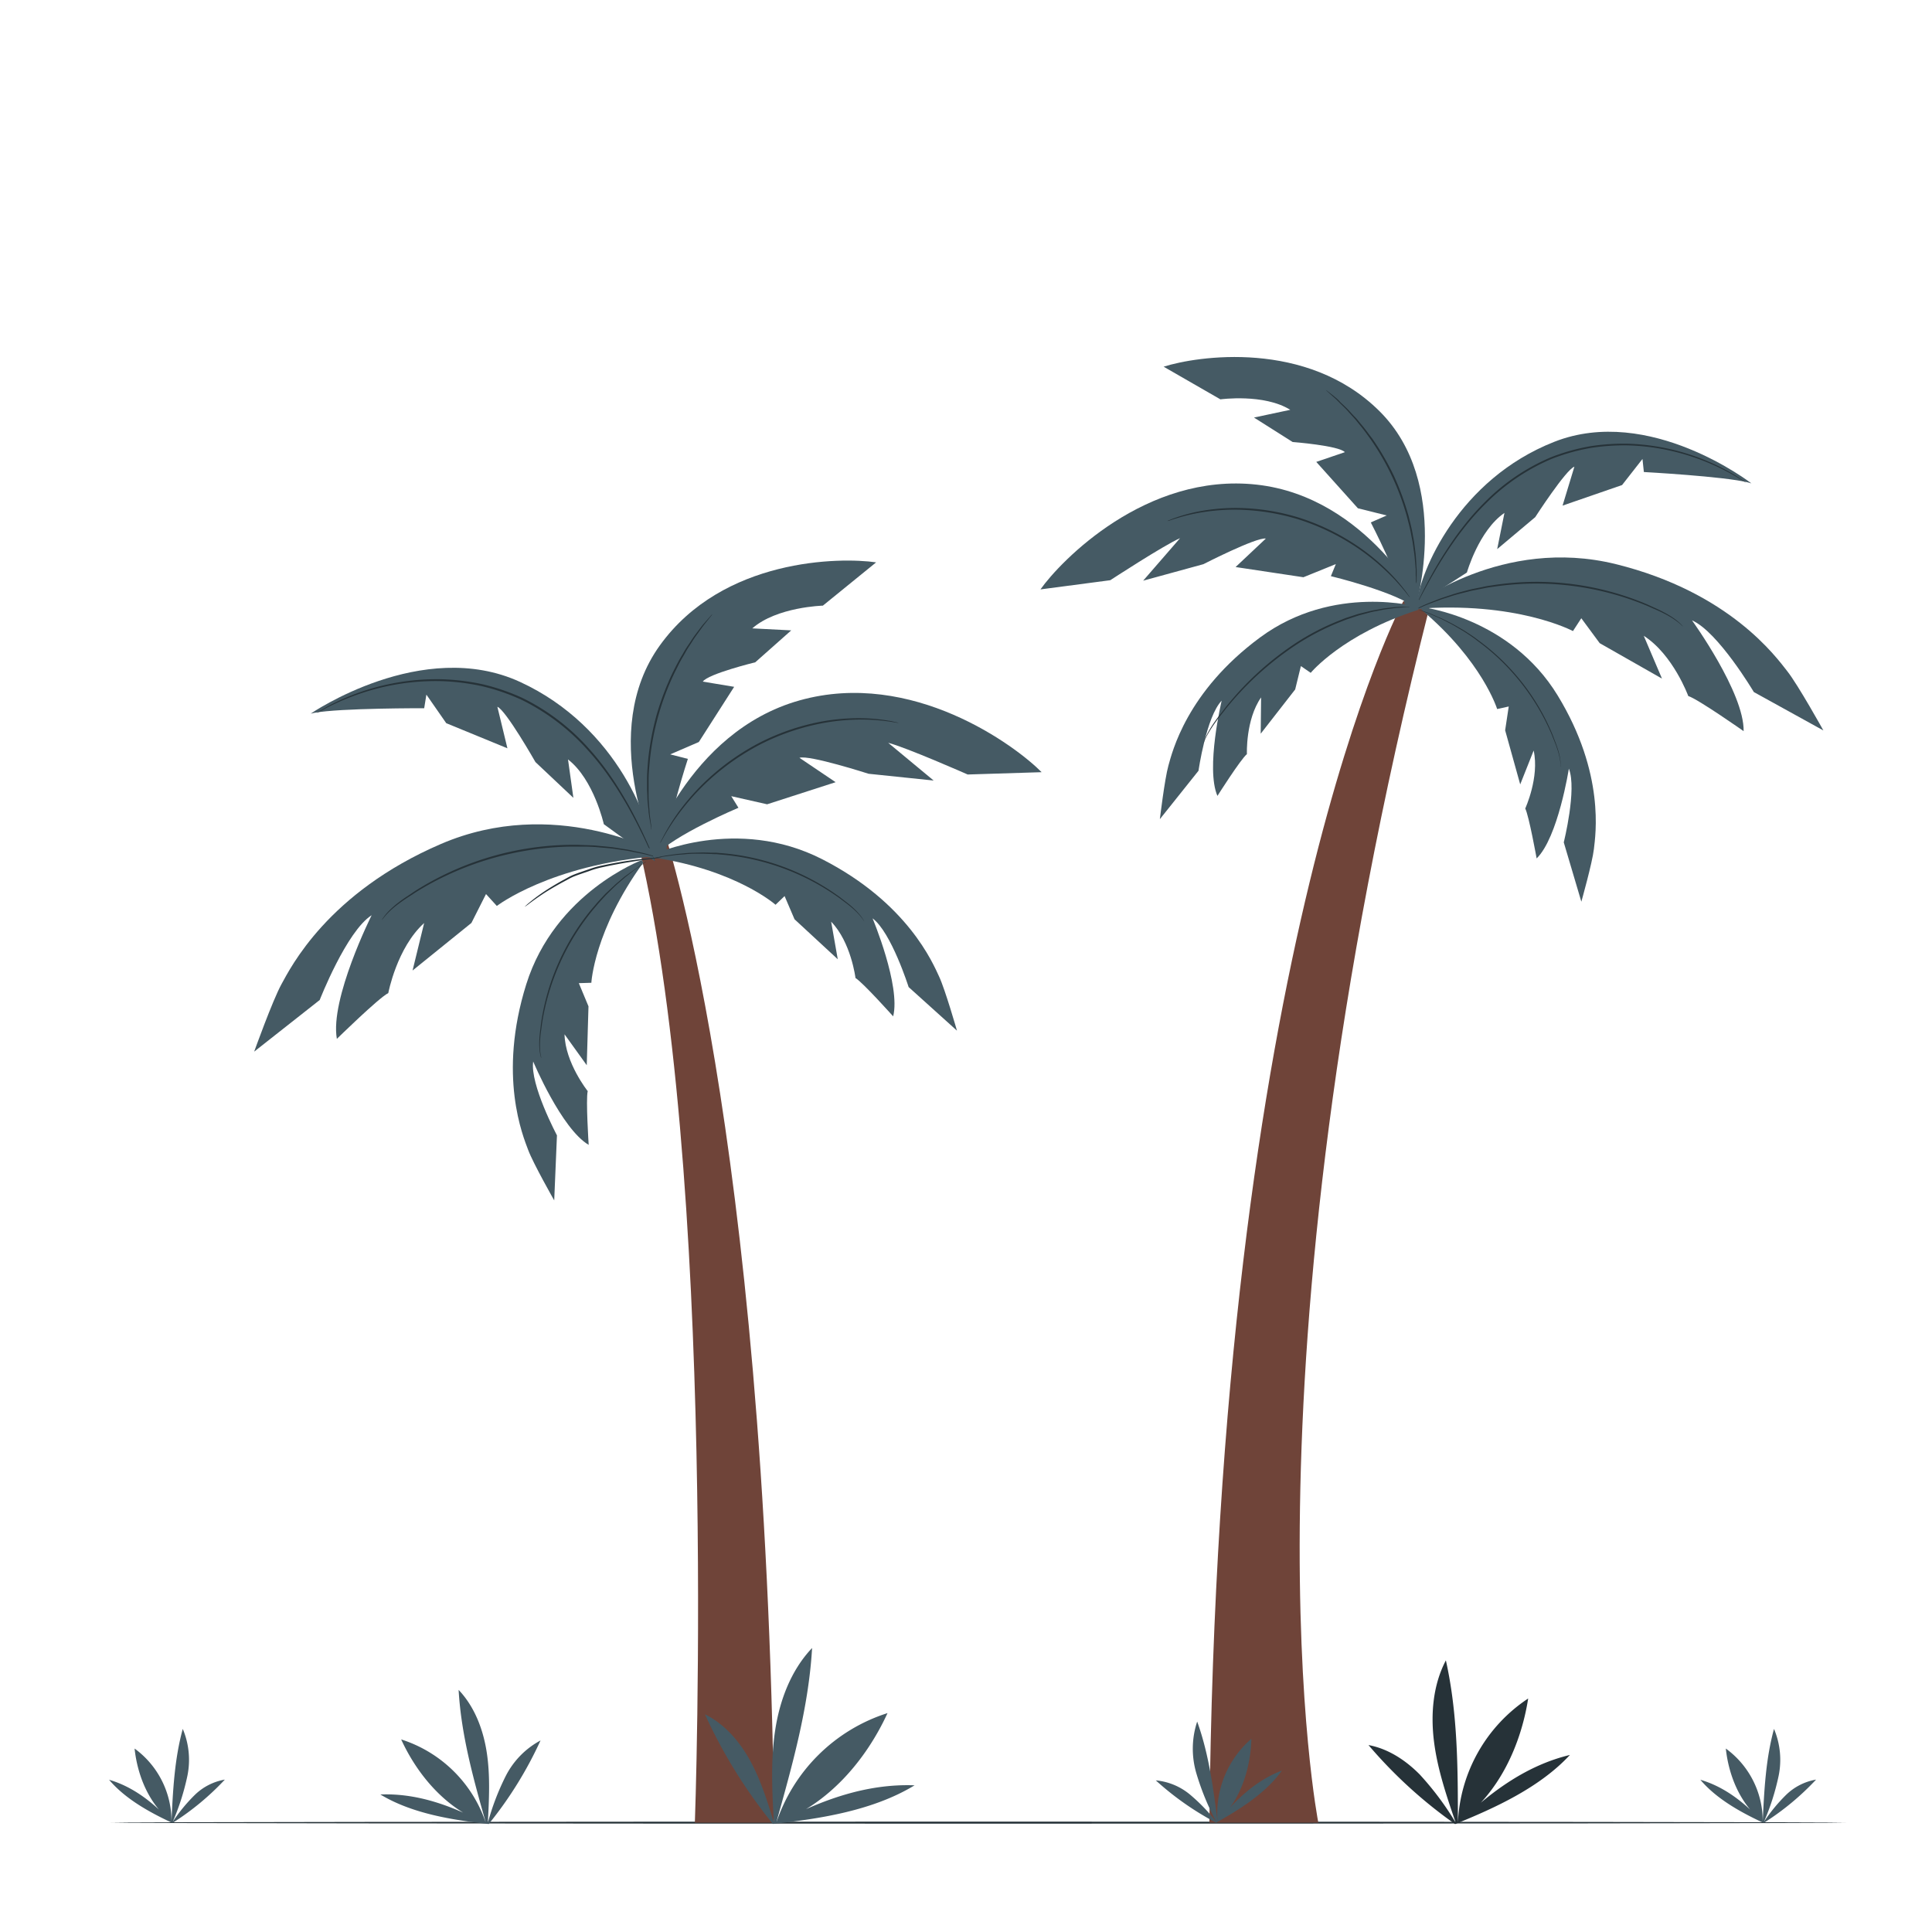 <svg class="animated" id="freepik_stories-palm-tree" xmlns="http://www.w3.org/2000/svg" viewBox="0 0 500 500" version="1.1" xmlns:xlink="http://www.w3.org/1999/xlink" xmlns:svgjs="http://svgjs.com/svgjs"><style>svg#freepik_stories-palm-tree:not(.animated) .animable {opacity: 0;}svg#freepik_stories-palm-tree.animated #freepik--trees-1--inject-2 {animation: 1s 1 forwards cubic-bezier(.36,-0.01,.5,1.38) fadeIn;animation-delay: 0s;}            @keyframes fadeIn {                0% {                    opacity: 0;                }                100% {                    opacity: 1;                }            }        .animator-hidden { display: none; }</style><g id="freepik--background-complete--inject-2" style="transform-origin: 251.865px 254.563px 0px;" class="animable animator-hidden"><path d="M412.68,72.67A31.18,31.18,0,0,0,409,64.94a10.65,10.65,0,0,0-7-4.57c-2.85-.35-6,1.19-6.94,3.91-.41-6.12-1.27-12.4-4.34-17.72s-8.78-9.49-14.9-9.11C370,37.8,365,42.09,362.3,47.18s-3.69,10.93-4.6,16.64c-2.18-2.68-6.81-1.84-9.09.77s-2.86,6.24-3.35,9.67h68.89Z" style="fill: rgb(245, 245, 245); transform-origin: 379.705px 55.843px 0px;" id="elqemhqz8gmo" class="animable"></path><path d="M35.56,471.7s74.09-90.21,104-101.69c58.18-22.33,112.74,43.42,158.55,41.93s56-13.23,88.64-5.86C421.83,414,475,471.7,475,471.7Z" style="fill: rgb(245, 245, 245); transform-origin: 255.28px 418.539px 0px;" id="el7471saj8ryy" class="animable"></path><path d="M275.3,333.86a31,31,0,0,0-3.7-7.67,10.55,10.55,0,0,0-7-4.53c-2.83-.35-6,1.18-6.89,3.87-.4-6.07-1.26-12.31-4.3-17.58s-8.72-9.42-14.8-9.05c-5.73.35-10.64,4.61-13.36,9.66s-3.67,10.85-4.56,16.52c-2.17-2.67-6.76-1.83-9,.76s-2.84,6.2-3.32,9.6h68.38Z" style="fill: rgb(235, 235, 235); transform-origin: 242.56px 317.159px 0px;" id="elihk1u9k3ld" class="animable"></path><path d="M353.33,299.19a31.41,31.41,0,0,0-3.7-7.67,10.57,10.57,0,0,0-7-4.53c-2.83-.35-6,1.18-6.88,3.87-.41-6.07-1.27-12.31-4.31-17.58s-8.72-9.42-14.8-9c-5.73.35-10.63,4.61-13.36,9.66s-3.66,10.85-4.56,16.52c-2.17-2.66-6.76-1.83-9,.76s-2.84,6.2-3.32,9.6h68.38Z" style="fill: rgb(245, 245, 245); transform-origin: 320.59px 282.535px 0px;" id="eltaxg1xr0kt" class="animable"></path><path d="M101.09,210.36a34.2,34.2,0,0,0-4-8.3,11.52,11.52,0,0,0-7.53-4.9c-3.06-.37-6.45,1.28-7.44,4.19-.44-6.56-1.37-13.3-4.66-19s-9.42-10.18-16-9.78C55.27,173,50,177.55,47,183s-4,11.73-4.92,17.86c-2.35-2.89-7.31-2-9.76.82s-3.07,6.7-3.59,10.38h73.91Z" style="fill: rgb(235, 235, 235); transform-origin: 65.685px 192.303px 0px;" id="elwg29xdsmsmp" class="animable"></path><path d="M472.9,145.66a26.52,26.52,0,0,0-3.14-6.52,9,9,0,0,0-5.92-3.86,5.52,5.52,0,0,0-5.86,3.3c-.34-5.17-1.07-10.46-3.66-15s-7.41-8-12.57-7.69c-4.88.3-9.05,3.92-11.37,8.21s-3.11,9.22-3.87,14c-1.85-2.27-5.75-1.56-7.67.64s-2.42,5.27-2.83,8.16h58.13Z" style="fill: rgb(235, 235, 235); transform-origin: 445.075px 131.385px 0px;" id="elaiiz6nqljha" class="animable"></path><path d="M152.1,144.9a20.48,20.48,0,0,0-2.38-4.94,6.85,6.85,0,0,0-4.49-2.92,4.17,4.17,0,0,0-4.43,2.5c-.26-3.91-.81-7.93-2.77-11.32s-5.61-6.06-9.52-5.82c-3.69.22-6.85,3-8.6,6.21s-2.36,7-2.93,10.63c-1.4-1.71-4.35-1.17-5.81.49s-1.83,4-2.14,6.18h44Z" style="fill: rgb(235, 235, 235); transform-origin: 131.03px 134.147px 0px;" id="eltz79j26625" class="animable"></path><path d="M462.13,246.81a16.22,16.22,0,0,0-1.92-4,5.54,5.54,0,0,0-3.63-2.37,3.38,3.38,0,0,0-3.59,2c-.21-3.16-.66-6.41-2.25-9.16s-4.54-4.91-7.71-4.72c-3,.19-5.54,2.41-7,5a26.69,26.69,0,0,0-2.38,8.61c-1.13-1.39-3.52-.95-4.7.39s-1.48,3.23-1.73,5h35.63Z" style="fill: rgb(235, 235, 235); transform-origin: 445.035px 238.054px 0px;" id="elmt52nps3fg" class="animable"></path><path d="M273.61,129.24a16.24,16.24,0,0,0-1.93-4,5.48,5.48,0,0,0-3.63-2.36,3.36,3.36,0,0,0-3.58,2c-.22-3.17-.66-6.42-2.25-9.17s-4.54-4.9-7.71-4.71c-3,.18-5.54,2.4-7,5a26.83,26.83,0,0,0-2.38,8.61c-1.13-1.39-3.52-1-4.7.4s-1.48,3.23-1.73,5h35.63Z" style="fill: rgb(235, 235, 235); transform-origin: 256.515px 120.499px 0px;" id="elwy5lo6gryr8" class="animable"></path><path d="M89.05,432.16c-.45.15-9.84,12.14-9.49,24.82s1.61,14.22,1.61,14.22l2.47.31s5.19-14.11,6.17-23.44A48.5,48.5,0,0,0,89.05,432.16Z" style="fill: rgb(235, 235, 235); transform-origin: 84.847px 451.835px 0px;" id="elfdpfjgive36" class="animable"></path><path d="M80.24,428c-.41.23-7.51,14.5-4.87,28.2s4.18,15.19,4.18,15.19h2.5s2.56-16,1.84-26.24A58.61,58.61,0,0,0,80.24,428Z" style="fill: rgb(224, 224, 224); transform-origin: 79.4px 449.695px 0px;" id="el6tzt4o0ft7o" class="animable"></path><path d="M86.51,433.22s1.67,18.3.69,23.13-5.15,15.08-5.15,15.08h2a169.07,169.07,0,0,0,9.86-16.34C97.5,447.84,91.1,436.79,86.51,433.22Z" style="fill: rgb(224, 224, 224); transform-origin: 88.505px 452.325px 0px;" id="elwwxtqqawjh" class="animable"></path><path d="M66.74,429.65c-.28.46-7.79,16.11-3.2,23.71s12.39,18.07,12.39,18.07h3.62S68.41,453.7,68.41,447.84,66.74,429.65,66.74,429.65Z" style="fill: rgb(235, 235, 235); transform-origin: 70.804px 450.54px 0px;" id="elgtzdlabxpdt" class="animable"></path><path d="M96.7,429.65c.28.46,7.79,16.11,3.2,23.71s-12.39,18.07-12.39,18.07H83.89S95,453.7,95,447.84,96.7,429.65,96.7,429.65Z" style="fill: rgb(235, 235, 235); transform-origin: 92.636px 450.54px 0px;" id="elydc8zz8hiu" class="animable"></path><path d="M71.89,429.65s-2.15,12.52-1.09,21.27C72,460.46,79,471,79,471l3.06-4.87-3.34-19.22S76.11,435.26,71.89,429.65Z" style="fill: rgb(224, 224, 224); transform-origin: 76.283px 450.325px 0px;" id="elkag51fz8ktp" class="animable"></path><path d="M55.47,439.2c-.14.35-.42,13.93,4.45,19.45s16,12.78,16,12.78l4-.05s-15.74-17.21-18.53-21.65S55.47,439.2,55.47,439.2Z" style="fill: rgb(224, 224, 224); transform-origin: 67.666px 455.315px 0px;" id="elvtlm7qt6l8o" class="animable"></path><path d="M104.6,439.2S99,453.7,96.11,456.7s-12.8,14.73-12.8,14.73H88.5s10.25-12.55,13.59-16.11S104.6,439.2,104.6,439.2Z" style="fill: rgb(224, 224, 224); transform-origin: 94.001px 455.315px 0px;" id="elzcb44oo9p7" class="animable"></path><path d="M274.65,418.06c-.62.22-13.36,16.5-12.89,33.72S264,471.09,264,471.09l3.36.42s7-19.16,8.37-31.83A65.7,65.7,0,0,0,274.65,418.06Z" style="fill: rgb(235, 235, 235); transform-origin: 268.958px 444.785px 0px;" id="elw26pvdbcatq" class="animable"></path><path d="M262.69,412.48c-.57.31-10.21,19.69-6.61,38.29s5.67,20.63,5.67,20.63h3.4s3.47-21.73,2.49-35.64A79.66,79.66,0,0,0,262.69,412.48Z" style="fill: rgb(224, 224, 224); transform-origin: 261.546px 441.94px 0px;" id="ellgzxw8587vg" class="animable"></path><path d="M271.2,419.51s2.26,24.85.94,31.41-7,20.48-7,20.48h2.67s8.48-12.35,13.39-22.19S277.43,424.35,271.2,419.51Z" style="fill: rgb(224, 224, 224); transform-origin: 273.892px 445.455px 0px;" id="elxzd6cfvubg" class="animable"></path><path d="M244.36,414.66c-.38.63-10.59,21.89-4.35,32.2s16.82,24.54,16.82,24.54h4.92s-15.12-24.07-15.12-32S244.36,414.66,244.36,414.66Z" style="fill: rgb(235, 235, 235); transform-origin: 249.872px 443.03px 0px;" id="elg2jew2qicy" class="animable"></path><path d="M285,414.66c.38.63,10.58,21.89,4.34,32.2s-16.82,24.54-16.82,24.54h-4.91s15.12-24.07,15.12-32S285,414.66,285,414.66Z" style="fill: rgb(235, 235, 235); transform-origin: 279.483px 443.03px 0px;" id="elsnzknf4t24r" class="animable"></path><path d="M251.35,414.66s-2.92,17-1.48,28.89c1.58,13,11.12,27.27,11.12,27.27l4.16-6.61-4.54-26.1S257.08,422.28,251.35,414.66Z" style="fill: rgb(224, 224, 224); transform-origin: 257.311px 442.74px 0px;" id="elhkbuv3o3x3a" class="animable"></path><path d="M229.05,427.64c-.19.47-.57,18.91,6,26.41s21.73,17.35,21.73,17.35l5.51-.07S241,448,237.18,441.94,229.05,427.64,229.05,427.64Z" style="fill: rgb(224, 224, 224); transform-origin: 245.63px 449.52px 0px;" id="elu6dtb02lzvi" class="animable"></path><path d="M295.77,427.64s-7.56,19.69-11.53,23.75-17.39,20-17.39,20h7s13.93-17,18.47-21.88S295.77,427.64,295.77,427.64Z" style="fill: rgb(224, 224, 224); transform-origin: 281.367px 449.515px 0px;" id="elkj9r7jonrsa" class="animable"></path><path d="M430.32,424.43c-.54.19-11.77,14.53-11.35,29.7s1.92,17,1.92,17l3,.37s6.19-16.88,7.37-28A57.8,57.8,0,0,0,430.32,424.43Z" style="fill: rgb(235, 235, 235); transform-origin: 425.306px 447.965px 0px;" id="el781y5lk0uxc" class="animable"></path><path d="M419.79,419.51c-.5.27-9,17.35-5.83,33.73s5,18.17,5,18.17h3s3.06-19.13,2.2-31.39A70.52,70.52,0,0,0,419.79,419.51Z" style="fill: rgb(224, 224, 224); transform-origin: 418.783px 445.46px 0px;" id="elmk6rigfzp6j" class="animable"></path><path d="M427.28,425.7s2,21.89.83,27.68-6.16,18-6.16,18h2.35a198.82,198.82,0,0,0,11.8-19.55C440.43,443.19,432.77,430,427.28,425.7Z" style="fill: rgb(224, 224, 224); transform-origin: 429.662px 448.54px 0px;" id="el1d1avzroum8" class="animable"></path><path d="M403.64,421.44c-.33.55-9.32,19.27-3.83,28.36s14.82,21.61,14.82,21.61H419s-13.32-21.2-13.32-28.22S403.64,421.44,403.64,421.44Z" style="fill: rgb(235, 235, 235); transform-origin: 408.519px 446.425px 0px;" id="elrrguqhu2cgh" class="animable"></path><path d="M439.47,421.44c.34.55,9.33,19.27,3.83,28.36s-14.82,21.61-14.82,21.61h-4.32s13.31-21.2,13.31-28.22S439.47,421.44,439.47,421.44Z" style="fill: rgb(235, 235, 235); transform-origin: 434.619px 446.425px 0px;" id="el6ilpp6obnn" class="animable"></path><path d="M409.8,421.44s-2.58,15-1.3,25.44c1.38,11.42,9.79,24,9.79,24l3.66-5.83-4-23S414.84,428.15,409.8,421.44Z" style="fill: rgb(224, 224, 224); transform-origin: 415.047px 446.16px 0px;" id="elbpzs4cru7op" class="animable"></path><path d="M390.15,432.86c-.16.42-.5,16.66,5.33,23.27s19.15,15.28,19.15,15.28l4.85-.06s-18.84-20.59-22.17-25.89S390.15,432.86,390.15,432.86Z" style="fill: rgb(224, 224, 224); transform-origin: 404.781px 452.135px 0px;" id="ely4v19s88q2c" class="animable"></path><path d="M448.92,432.86s-6.66,17.35-10.15,20.93-15.32,17.62-15.32,17.62h6.21s12.27-15,16.27-19.27S448.92,432.86,448.92,432.86Z" style="fill: rgb(224, 224, 224); transform-origin: 436.242px 452.135px 0px;" id="elh1iwwsrwa7c" class="animable"></path></g><g id="freepik--Floor--inject-2" style="transform-origin: 253.165px 471.7px 0px;" class="animable"><path d="M477.68,471.7c0,.15-100.52.26-224.5.26s-224.53-.11-224.53-.26,100.51-.26,224.53-.26S477.68,471.56,477.68,471.7Z" style="fill: rgb(38, 50, 56); transform-origin: 253.165px 471.7px 0px;" id="elgshz5o1qhom" class="animable"></path></g><g id="freepik--Birds--inject-2" style="transform-origin: 250.361px 67.645px 0px;" class="animable animator-hidden"><path d="M226.07,100.24a5.49,5.49,0,0,1-1.17-.25c-.71-.19-1.68-.49-2.73-.85s-2-.75-2.68-1a4.36,4.36,0,0,1-1.06-.53,6.48,6.48,0,0,1,1.13.35l2.7,1,2.7.93A5.25,5.25,0,0,1,226.07,100.24Z" style="fill: rgb(38, 50, 56); transform-origin: 222.25px 98.925px 0px;" id="elf6u2q2vdbuu" class="animable"></path><path d="M227,99.24a4.46,4.46,0,0,1-1.17-.24c-.7-.2-1.67-.49-2.73-.86s-2-.74-2.68-1a5.19,5.19,0,0,1-1.06-.53,4.82,4.82,0,0,1,1.14.35l2.69.95,2.7.93A5.65,5.65,0,0,1,227,99.24Z" style="fill: rgb(38, 50, 56); transform-origin: 223.18px 97.925px 0px;" id="el6j32bbkyjj9" class="animable"></path><path d="M197,89.81s1.76-1.85,3.19-2.1,13.12,1.68,13.12,1.68l18.91,7.14s-1.17,1.85-4.28,1.26-6.56-1.59-6.56-1.59a12.38,12.38,0,0,1-6.22,1.71c-3.53,0-8-.87-10.6-3.65s-5.78-1-6.42-3.31A1.47,1.47,0,0,0,197,89.81Z" style="fill: rgb(224, 224, 224); transform-origin: 214.61px 92.799px 0px;" id="elqx1bng0f5vg" class="animable"></path><path d="M243.3,69a37.36,37.36,0,0,1-3.93,4.67,2.49,2.49,0,0,1-1.58.93,24,24,0,0,0,4.26-8.22c-.61.91-1.25,1.8-1.92,2.66a21.76,21.76,0,0,1-1.61,1.85,28,28,0,0,1-5.23,3.78A33.11,33.11,0,0,1,229,77.13a65.28,65.28,0,0,1-6.55,2.2c-1,.34-2.92.77-3.74,1.45a6.78,6.78,0,0,0-1,1.23,28.47,28.47,0,0,1-9.94,8.46l6.1,3a10.9,10.9,0,0,0,7.71-1.88,18.1,18.1,0,0,0,5.36-6,4.24,4.24,0,0,1,1.21-1.53,6.2,6.2,0,0,1,1.53-.55A5.7,5.7,0,0,0,232,82.09a2.83,2.83,0,0,1-1.86.06,50.7,50.7,0,0,0,5.64-2.51,11.52,11.52,0,0,0,4.47-3.5,5.48,5.48,0,0,1-2.49,1.15A17.42,17.42,0,0,0,243.3,69Z" style="fill: rgb(224, 224, 224); transform-origin: 225.535px 79.974px 0px;" id="el5pxtn10prht" class="animable"></path><path d="M200.11,89.21a.37.37,0,0,0-.39,0,.46.46,0,0,0-.19.34.62.62,0,0,0,.38.64.61.61,0,0,0,.7-.25.58.58,0,0,0-.16-.72,1.08,1.08,0,0,0-.51-.14" style="fill: rgb(38, 50, 56); transform-origin: 200.1px 89.65px 0px;" id="elg10jazhtd9b" class="animable"></path><path d="M197.53,89.32a4.06,4.06,0,0,0-2.63.66c-.88.82-1.19,1.66-1.06,1.74s.39-.46,1.77-.57a24.9,24.9,0,0,1,2.72,0Z" style="fill: #9E6E69; transform-origin: 196.071px 90.515px 0px;" id="eld61qz8ksmvc" class="animable"></path><path d="M211.54,87.27q-2.47-3.81-5-7.62a14.17,14.17,0,0,1-1.51-2.75c-.75-2.06-.5-4.39-1.26-6.45-.26.47-.52.93-.79,1.39a14.94,14.94,0,0,0-.56-4c-.3.53-.59,1.07-.88,1.6a14.29,14.29,0,0,0-.84-5.54A3.5,3.5,0,0,0,199.31,66a36.42,36.42,0,0,0-.82-5.07c-2.66,3.54-3.23,8.19-3.33,12.61a9.28,9.28,0,0,0,.2,2.58,8.53,8.53,0,0,0,1.27,2.54c2.29,3.4,5.24,6.43,6.7,10.26l9.81,2.21C212.76,90.75,211.75,87.58,211.54,87.27Z" style="fill: rgb(224, 224, 224); transform-origin: 204.141px 76.03px 0px;" id="eldvof6olxq9" class="animable"></path><path d="M213.24,91.11l-.1,0S213.22,91.14,213.24,91.11Z" style="fill: rgb(224, 224, 224); transform-origin: 213.19px 91.117px 0px;" id="el9l17pkvofm" class="animable"></path><path d="M226.86,85.59a4.24,4.24,0,0,1,1.21-1.53,6.2,6.2,0,0,1,1.53-.55A5.7,5.7,0,0,0,232,82.09a2.83,2.83,0,0,1-1.86.06,50.7,50.7,0,0,0,5.64-2.51,11.52,11.52,0,0,0,4.47-3.5,5.48,5.48,0,0,1-2.49,1.15A17.42,17.42,0,0,0,243.3,69a37.36,37.36,0,0,1-3.93,4.67,2.49,2.49,0,0,1-1.58.93,24,24,0,0,0,4.26-8.22c-.61.91-1.25,1.8-1.92,2.66a21.76,21.76,0,0,1-1.61,1.85,28,28,0,0,1-5.23,3.78c-1.42.86-2.84,1.73-4.33,2.47L235.34,76l-3.83,2.74,3.57-.6s-6.36,2.94-7.78,4.89a5.18,5.18,0,0,0-1.12,3.66Z" style="fill: rgb(38, 50, 56); transform-origin: 234.731px 76.535px 0px;" id="elxaz5527jkq" class="animable"></path><path d="M205.07,76.9c-.75-2.06-.5-4.39-1.26-6.45-.26.47-.52.93-.79,1.39a14.94,14.94,0,0,0-.56-4c-.3.53-.59,1.07-.88,1.6a14.29,14.29,0,0,0-.84-5.54A3.5,3.5,0,0,0,199.31,66a36.42,36.42,0,0,0-.82-5.07c-2.66,3.54-3.23,8.19-3.33,12.61a9.28,9.28,0,0,0,.2,2.58l1.21-3.35s1.39-4.41,2.13-2.33S201.07,76,201.07,76l.33-3.18s1,3.1,2,3.72A2.12,2.12,0,0,0,205.07,76.9Z" style="fill: rgb(38, 50, 56); transform-origin: 200.106px 68.937px 0px;" id="el4018hypq0te" class="animable"></path><path d="M218.26,81.19a0,0,0,0,0,0,0s0,0,0,0a1.59,1.59,0,0,1-.11.16c-.09.13-.25.32-.44.56-.4.48-1,1.17-1.73,2s-1.64,1.82-2.68,2.86c-.53.53-1.08,1.07-1.71,1.59a5.21,5.21,0,0,1-1,.71,1.82,1.82,0,0,1-.69,0c-.21,0-.42,0-.63-.06-3.39-.41-6.42-1-8.63-1.26a2.26,2.26,0,0,0-1.39.3,7.35,7.35,0,0,0-.94.61c-.5.38-.74.62-.76.61s.05-.08.16-.2a5.75,5.75,0,0,1,.53-.49,6.11,6.11,0,0,1,.93-.66,2.46,2.46,0,0,1,1.49-.37c2.23.23,5.26.78,8.64,1.18.21,0,.41,0,.62.06a2.08,2.08,0,0,0,.56,0,4.8,4.8,0,0,0,1-.67c.61-.51,1.17-1,1.7-1.56,1-1,2-2,2.71-2.81l1.79-1.94.49-.53.13-.14s0,0,0,0Z" style="fill: rgb(38, 50, 56); transform-origin: 207.923px 85.205px 0px;" id="el8xfqpqf8hn" class="animable"></path><path d="M231.57,78.46a.78.78,0,0,1-.14.18c-.09.11-.25.25-.45.44a8.63,8.63,0,0,1-2,1.22,19,19,0,0,1-3.25,1.09,16.05,16.05,0,0,0-1.91.59,6.16,6.16,0,0,0-1.81,1.09,22,22,0,0,0-2.69,3.15A15.07,15.07,0,0,1,217,88.71,13.74,13.74,0,0,1,215.1,90c-.24.14-.43.23-.56.3l-.2.08a7.63,7.63,0,0,1,.7-.47,18.12,18.12,0,0,0,1.83-1.38,16.23,16.23,0,0,0,2.29-2.49,20.45,20.45,0,0,1,2.71-3.21,6.58,6.58,0,0,1,1.89-1.14,14.47,14.47,0,0,1,1.94-.57,20.72,20.72,0,0,0,3.24-1,9.38,9.38,0,0,0,2-1.13C231.34,78.66,231.55,78.44,231.57,78.46Z" style="fill: rgb(38, 50, 56); transform-origin: 222.955px 84.419px 0px;" id="elulro2ocopf" class="animable"></path><path d="M212.84,95.61a1.53,1.53,0,0,1-1.23-.13c-.65-.29-1-.79-.92-.83s.45.32,1,.57S212.84,95.53,212.84,95.61Z" style="fill: rgb(38, 50, 56); transform-origin: 211.759px 95.165px 0px;" id="eljm0817y33sj" class="animable"></path><path d="M215.52,95.93a4.2,4.2,0,0,1-3.79-1.37c.05-.07.76.53,1.81.91S215.52,95.84,215.52,95.93Z" style="fill: rgb(38, 50, 56); transform-origin: 213.625px 95.267px 0px;" id="elmpri5jbavbr" class="animable"></path><path d="M277,64.42a4.83,4.83,0,0,0-1.36.08,3.23,3.23,0,0,0-1.81,1.31,2,2,0,0,0,.69,0,18.21,18.21,0,0,1,2.76-.11,1.64,1.64,0,0,0-.28-1.3" style="fill: #9E6E69; transform-origin: 275.572px 65.12px 0px;" id="elvcnsl0m50o" class="animable"></path><path d="M292.38,68.14a54.35,54.35,0,0,1-9.31-2.3c-2.06,1.94-3.41,4.61-5.74,6.22a33.65,33.65,0,0,0-3.25,2,10.51,10.51,0,0,0-2.6,4.57,120.1,120.1,0,0,0-4,13.91l3.17-4.17-.11,2.51,4.37-7.08.43,2.28,10-8.84a51.31,51.31,0,0,0,5.13-5.35Z" style="fill: rgb(224, 224, 224); transform-origin: 279.93px 79.19px 0px;" id="el81hfmq0ec5l" class="animable"></path><path d="M283.84,63.32A21,21,0,0,0,286.78,58c1.31-3.38,1.7-10.37,5.6-13.21S306,35.05,306,35.05l-4,5.68,4.91-3.93a18.44,18.44,0,0,1-4.14,5.56l3.95-1.85s-.49,4.26-2.28,4.55a9.55,9.55,0,0,0-1.38,1.6l.44,1s-4.7,10-5.94,12-4.43,5.94-4.43,5.94Z" style="fill: rgb(224, 224, 224); transform-origin: 295.375px 50.325px 0px;" id="eleq8srou6z0n" class="animable"></path><path d="M276.85,64.73c0-.14.22-1.89,3.07-2a15.08,15.08,0,0,1,4.14.28s8.15,2.17,9.31,2.81,9.43-1.32,9.43-1.32,3.74,6.57-1.16,10.87S294,78.11,294,78.11s-.42-5.14-2.52-6.44c0,0-3.64,0-5.37-.89s-4.95-3.87-5.6-4.3-2.52-.16-3.18-.64A1,1,0,0,1,276.85,64.73Z" style="fill: rgb(224, 224, 224); transform-origin: 290.493px 70.539px 0px;" id="elu19nd82updn" class="animable"></path><path d="M279.29,64.31a.57.57,0,0,1-.58.57.56.56,0,0,1-.57-.57.57.57,0,0,1,.57-.58A.58.58,0,0,1,279.29,64.31Z" style="fill: rgb(38, 50, 56); transform-origin: 278.715px 64.305px 0px;" id="elwoeo66nw4kl" class="animable"></path><path d="M303.45,47.69l-.44-1a9.55,9.55,0,0,1,1.38-1.6c1.79-.29,2.28-4.55,2.28-4.55l-3.95,1.85a18.44,18.44,0,0,0,4.14-5.56L302,40.73l4-5.68s-9.71,6.88-13.61,9.71l6.26-2-1.17,3,4.94-2.12a3.51,3.51,0,0,0-.48,3C302.48,48,303.45,47.69,303.45,47.69Z" style="fill: rgb(38, 50, 56); transform-origin: 299.625px 41.385px 0px;" id="ela46i5jdb94r" class="animable"></path><path d="M275.32,86.13l-.43-2.28-4.37,7.08.11-2.51-3.17,4.17a120.1,120.1,0,0,1,4-13.91l-.09,4.22,2.44-1.78v3.07l2.13-2Z" style="fill: rgb(38, 50, 56); transform-origin: 271.7px 85.635px 0px;" id="eljl73vempj" class="animable"></path><path d="M298.44,73.44s-.32-.2-.86-.44-1.35-.45-2.2-.85a8.24,8.24,0,0,1-2.78-1.88c0-.06,1.23.87,2.89,1.63.83.38,1.63.62,2.17.93S298.47,73.42,298.44,73.44Z" style="fill: rgb(38, 50, 56); transform-origin: 295.521px 71.854px 0px;" id="el3mj2257uqwz" class="animable"></path><path d="M299.52,71.65a10.24,10.24,0,0,1-3.15-.8,9.9,9.9,0,0,1-2.87-1.54c0-.07,1.31.64,3,1.28S299.54,71.56,299.52,71.65Z" style="fill: rgb(38, 50, 56); transform-origin: 296.51px 70.478px 0px;" id="elzac9cqixcae" class="animable"></path><path d="M291.83,71.38a1.83,1.83,0,0,1-.45.19,11.78,11.78,0,0,1-1.27.34,5.66,5.66,0,0,1-2,.09,6,6,0,0,1-2.23-.9,18.19,18.19,0,0,1-3.45-2.64c-.4-.39-.7-.72-.9-.95s-.3-.38-.28-.4.49.48,1.32,1.21a21.92,21.92,0,0,0,3.45,2.54,6,6,0,0,0,2.13.89,6.26,6.26,0,0,0,1.9,0C291.16,71.54,291.82,71.33,291.83,71.38Z" style="fill: rgb(38, 50, 56); transform-origin: 286.539px 69.58px 0px;" id="elkike9jgjfxf" class="animable"></path><path d="M298.15,44.19a4.51,4.51,0,0,1-.6.67c-.43.45-1,1-1.7,1.75s-1.6,1.6-2.53,2.57a3.66,3.66,0,0,0-1,1.79,8.91,8.91,0,0,0-.05,2.26,15.85,15.85,0,0,1-.35,4.43A10.49,10.49,0,0,1,290.58,61,8.62,8.62,0,0,1,289,62.91a6.1,6.1,0,0,1-.53.41c-.12.09-.19.13-.2.12a10.33,10.33,0,0,0,2.14-2.51,10.7,10.7,0,0,0,1.29-3.32,16.19,16.19,0,0,0,.32-4.37,9.45,9.45,0,0,1,.06-2.32A3.85,3.85,0,0,1,293.13,49c1-1,1.85-1.82,2.58-2.54l1.77-1.69A7,7,0,0,1,298.15,44.19Z" style="fill: rgb(38, 50, 56); transform-origin: 293.21px 53.816px 0px;" id="el5ja82v6x75s" class="animable"></path><path d="M302.75,49a1.63,1.63,0,0,1-.35.28,11.73,11.73,0,0,1-1,.65,19.59,19.59,0,0,1-7.64,2.47c-.52,0-.93.07-1.22.07a1.23,1.23,0,0,1-.45,0s.63-.09,1.64-.25a25.6,25.6,0,0,0,3.89-.9,26.09,26.09,0,0,0,3.68-1.54C302.19,49.27,302.73,48.94,302.75,49Z" style="fill: rgb(38, 50, 56); transform-origin: 297.42px 50.742px 0px;" id="elzed0twraome" class="animable"></path><path d="M303,45s0,.16-.24.41a3.8,3.8,0,0,1-1,.84,14.12,14.12,0,0,1-1.7.85c-.65.29-1.37.59-2.14.89-1.52.61-2.93,1.1-3.95,1.43a12.32,12.32,0,0,1-1.67.5,10.31,10.31,0,0,1,1.6-.68l3.92-1.51,2.14-.86a17.62,17.62,0,0,0,1.7-.79A5.1,5.1,0,0,0,303,45Z" style="fill: rgb(38, 50, 56); transform-origin: 297.65px 47.46px 0px;" id="elypvgf5i7zbf" class="animable"></path><path d="M299.29,54.12s-.25.37-.89.63a19.1,19.1,0,0,1-2.53.67,12.17,12.17,0,0,1-2.59.42,1.66,1.66,0,0,1-1.06-.26,8,8,0,0,0,1,.06,17,17,0,0,0,2.54-.49c1-.23,1.9-.38,2.52-.59A9.24,9.24,0,0,0,299.29,54.12Z" style="fill: rgb(38, 50, 56); transform-origin: 295.755px 54.984px 0px;" id="elk93x2t07ig9" class="animable"></path><path d="M272.88,82.32a3.2,3.2,0,0,1,.19-.66,7.89,7.89,0,0,1,.87-1.65,8.29,8.29,0,0,1,1.92-2,15.83,15.83,0,0,1,3-1.61,16.25,16.25,0,0,0,2.94-1.58,11.42,11.42,0,0,0,2-1.83,23.26,23.26,0,0,0,1.47-2,2.5,2.5,0,0,1-.28.62,9.66,9.66,0,0,1-1,1.55,10.94,10.94,0,0,1-2,1.91,15.21,15.21,0,0,1-3,1.62A16.34,16.34,0,0,0,276,78.22a8.38,8.38,0,0,0-1.91,1.9A13.65,13.65,0,0,0,272.88,82.32Z" style="fill: rgb(38, 50, 56); transform-origin: 279.075px 76.655px 0px;" id="elcy12dx3r2dv" class="animable"></path><path d="M277.22,83.48a28.41,28.41,0,0,0,.41-2.9,24,24,0,0,0-.2-2.92,6.12,6.12,0,0,1,.48,2.93A6.26,6.26,0,0,1,277.22,83.48Z" style="fill: rgb(38, 50, 56); transform-origin: 277.575px 80.57px 0px;" id="el9gephkrigdm" class="animable"></path><path d="M280.56,80.76a21.16,21.16,0,0,1-.11-2.13,20.32,20.32,0,0,1-.18-2.13,5.12,5.12,0,0,1,.45,2.11A5.21,5.21,0,0,1,280.56,80.76Z" style="fill: rgb(38, 50, 56); transform-origin: 280.518px 78.63px 0px;" id="el1ljp2rt8gf4" class="animable"></path><path d="M283.35,78.51a18.68,18.68,0,0,1-.4-2.11,16.21,16.21,0,0,1-.43-2.1,5.56,5.56,0,0,1,.7,2A5.48,5.48,0,0,1,283.35,78.51Z" style="fill: rgb(38, 50, 56); transform-origin: 282.964px 76.405px 0px;" id="el6rfccsi0v77" class="animable"></path><path d="M286.46,73.84c0,.06-.4-.17-.79-.51s-.66-.67-.61-.73.41.18.8.52S286.51,73.79,286.46,73.84Z" style="fill: rgb(38, 50, 56); transform-origin: 285.76px 73.22px 0px;" id="elys3aam2ffvr" class="animable"></path><path d="M293.9,64.08A9.83,9.83,0,0,1,292,62.86a9.52,9.52,0,0,1-1.74-1.45,8.89,8.89,0,0,1,1.9,1.22A9.23,9.23,0,0,1,293.9,64.08Z" style="fill: rgb(38, 50, 56); transform-origin: 292.08px 62.745px 0px;" id="el6uh69ovl3uf" class="animable"></path><path d="M297.51,59.42a6.74,6.74,0,0,1-3.12.73c-.9,0-1.69-.08-2.27-.11a4.85,4.85,0,0,1-.93-.08,2.34,2.34,0,0,1,.94-.12c.58,0,1.38,0,2.25,0A24.31,24.31,0,0,0,297.51,59.42Z" style="fill: rgb(38, 50, 56); transform-origin: 294.35px 59.785px 0px;" id="eltzrvo436qz" class="animable"></path></g><g id="freepik--Sun--inject-2" style="transform-origin: 95.62px 72.97px 0px;" class="animable animator-hidden"><g id="elkttk1j012kr"><circle cx="95.62" cy="72.97" r="33.54" style="fill: #9E6E69; transform-origin: 95.62px 72.97px 0px; transform: rotate(-83.04deg);" class="animable" id="elhqbxcqvotq"></circle></g><g id="eleg8np0vmppo"><g style="opacity: 0.9; transform-origin: 95.62px 72.97px 0px;" class="animable" id="elebiniu0dkn"><g id="elunf62tc88bs"><circle cx="95.62" cy="72.97" r="33.54" style="fill: rgb(255, 255, 255); transform-origin: 95.62px 72.97px 0px; transform: rotate(-83.04deg);" class="animable" id="elh226gbs55s4"></circle></g></g></g><g id="elof4xpuoy009"><circle cx="95.62" cy="72.97" r="29.92" style="fill: #9E6E69; transform-origin: 95.62px 72.97px 0px; transform: rotate(-45deg);" class="animable" id="elycocuryfr9g"></circle></g><g id="elp9vpbpjq3lq"><g style="opacity: 0.6; transform-origin: 95.62px 72.97px 0px;" class="animable" id="elsptkuv3vhw"><g id="elcdnwz0xts1"><circle cx="95.62" cy="72.97" r="29.92" style="fill: rgb(255, 255, 255); transform-origin: 95.62px 72.97px 0px; transform: rotate(-45deg);" class="animable" id="elzvzwuz0ob2"></circle></g></g></g><g id="elbpca2k3n7w9"><circle cx="95.62" cy="72.97" r="24.89" style="fill: #9E6E69; transform-origin: 95.62px 72.97px 0px; transform: rotate(-6.99deg);" class="animable" id="elqkbtbmf0zwf"></circle></g><g id="elnwo71fwrnu"><g style="opacity: 0.3; transform-origin: 95.62px 72.97px 0px;" class="animable" id="el6oqixpbpagf"><g id="ele4yxrh17zso"><circle cx="95.62" cy="72.97" r="24.89" style="fill: rgb(255, 255, 255); transform-origin: 95.62px 72.97px 0px; transform: rotate(-6.99deg);" class="animable" id="elnluyvp9gegc"></circle></g></g></g><g id="elpxumn5ymfns"><circle cx="95.62" cy="72.97" r="19.93" style="fill: #9E6E69; transform-origin: 95.62px 72.97px 0px; transform: rotate(-45deg);" class="animable" id="elos7i72oy1tf"></circle></g></g><g id="freepik--trees-2--inject-2" style="transform-origin: 268.835px 282.047px 0px;" class="animable animator-active"><path d="M171.56,214.14S198,290.45,200.36,471.7H179.83s6.22-170.5-15.36-256.3Z" style="fill: rgb(111, 68, 57); transform-origin: 182.415px 342.92px 0px;" id="el87murvs6mo3" class="animable"></path><path d="M172.51,220c0-6.8,5.51-23.6,5.51-23.6l-4.57-1.17,7.41-3.2L190,177.75l-8.11-1.35c1.31-2,13.57-5,13.57-5l9.31-8.26-10.08-.52c6.36-5.57,18.27-5.88,18.27-5.88l13.78-11.2c-9.25-1.37-39.65-1.13-55.95,21.46s-1.11,54-1.11,54" style="fill: rgb(69, 90, 100); transform-origin: 194.993px 183.038px 0px;" id="elj2c7ppaee5a" class="animable"></path><path d="M168.58,214.8a2.78,2.78,0,0,0,0-.61c0-.45-.13-1-.21-1.74-.05-.38-.11-.79-.17-1.25s-.08-.95-.12-1.49c-.07-1.07-.22-2.29-.22-3.64,0-.68,0-1.39,0-2.13s0-1.5,0-2.3c0-1.59.19-3.28.34-5.06a68.5,68.5,0,0,1,6.28-22.28c.8-1.59,1.53-3.13,2.36-4.49.4-.68.75-1.37,1.15-2s.79-1.21,1.15-1.78c.71-1.16,1.47-2.12,2.09-3,.32-.44.61-.85.89-1.21l.79-1,1.09-1.37a2.33,2.33,0,0,0,.35-.5,3.12,3.12,0,0,0-.43.44l-1.16,1.31-.83.95c-.29.36-.59.76-.92,1.19-.64.87-1.42,1.82-2.15,3l-1.19,1.77c-.41.62-.77,1.3-1.19,2-.84,1.36-1.59,2.9-2.41,4.5a72.39,72.39,0,0,0-4.15,10.94,71.31,71.31,0,0,0-2.17,11.49c-.14,1.79-.3,3.49-.29,5.09,0,.8,0,1.58,0,2.32s.06,1.45.08,2.13c0,1.36.2,2.58.3,3.66,0,.53.1,1,.16,1.49s.14.87.21,1.25c.12.71.22,1.28.3,1.72A4.22,4.22,0,0,0,168.58,214.8Z" style="fill: rgb(38, 50, 56); transform-origin: 175.905px 186.875px 0px;" id="el3zy33jen5uw" class="animable"></path><path d="M80.41,184.69c.25-.07.55-.14.89-.2,6.68-1.27,28.48-1.2,28.48-1.2l.57-3.52,5.14,7.39,15.83,6.5-2.6-10.75c2.23.9,9.85,14.31,9.85,14.31l9.82,9.26L147,196.54c6.69,5.18,9.27,16.76,9.27,16.76l13.19,9.59c-.43-9.35-9.55-34.74-34.85-46.4S80.41,184.69,80.41,184.69Z" style="fill: rgb(69, 90, 100); transform-origin: 124.935px 197.856px 0px;" id="elzgw9ydrzy2" class="animable"></path><path d="M81.94,184.52l.26-.11L83,184c.66-.33,1.59-.9,2.86-1.49a64,64,0,0,1,11.08-4.15,60.67,60.67,0,0,1,17.37-2.08,57.84,57.84,0,0,1,10.27,1.27,54.06,54.06,0,0,1,10.49,3.6,56,56,0,0,1,17,12.93,67.46,67.46,0,0,1,5.82,7.35c1.7,2.41,3.1,4.76,4.37,6.93,2.46,4.35,4.22,8,5.39,10.56.61,1.26,1,2.27,1.35,2.93.15.32.26.57.36.76a2.34,2.34,0,0,0,.13.26.84.84,0,0,0-.09-.27l-.31-.78c-.29-.69-.68-1.7-1.26-3-1.12-2.57-2.83-6.26-5.27-10.66-1.25-2.17-2.64-4.55-4.33-7a68.06,68.06,0,0,0-5.82-7.43,56,56,0,0,0-17.12-13.06,54.49,54.49,0,0,0-10.6-3.63,58.73,58.73,0,0,0-10.36-1.25,60.19,60.19,0,0,0-28.55,6.51c-1.25.62-2.17,1.22-2.82,1.57l-.72.43Z" style="fill: rgb(38, 50, 56); transform-origin: 125.715px 199.323px 0px;" id="elfh4dkmq8hyd" class="animable"></path><path d="M170,221.56l.29-.93s-26.87-14.82-56.18-2.21-38.95,32.1-41.25,36.26-7.08,17.48-7.08,17.48L82.74,258.8S89.68,241,96.18,236.86c0,0-10.84,21.68-9,32,0,0,10.8-10.59,13.31-11.86,0,0,2.22-11.75,9.28-18.12l-3,12.29L122,238.86l3.78-7.48,2.8,3.08S142.37,223.82,170,221.56Z" style="fill: rgb(69, 90, 100); transform-origin: 118.035px 242.748px 0px;" id="el15jy467zyyi" class="animable"></path><path d="M167.48,222c.17-.22,1.74-.17,2-.45,4.8-5.42,21.63-12.5,21.63-12.5l-1.86-3,9.28,2.1,17.73-5.72-9.36-6.31c2.48-.82,17.88,4.13,17.88,4.13L241.63,202l-11.76-9.76c4.68,1.19,20.57,8.2,20.57,8.2l19.13-.6c-6.6-6.71-33.45-26.77-62.64-18.58S167.48,222,167.48,222Z" style="fill: rgb(69, 90, 100); transform-origin: 218.525px 200.663px 0px;" id="el69piveyghlj" class="animable"></path><path d="M98.84,238.1s.17-.21.49-.61a16.74,16.74,0,0,1,1.52-1.66,25.5,25.5,0,0,1,2.75-2.25c1.11-.83,2.47-1.65,3.92-2.62a78.24,78.24,0,0,1,25.2-10.16,77.24,77.24,0,0,1,14.92-1.7l1.71,0c.57,0,1.12,0,1.67,0,1.09,0,2.16.05,3.18.12,2.05.2,4,.29,5.69.59l2.47.36,2.18.43c1.37.27,2.54.5,3.48.77l2.19.55.77.17a3.62,3.62,0,0,0-.74-.26l-2.17-.63c-.94-.3-2.11-.56-3.47-.85-.69-.15-1.41-.32-2.19-.47l-2.47-.39c-1.73-.32-3.66-.44-5.71-.65-1-.08-2.1-.09-3.2-.14-.55,0-1.11-.06-1.68-.06l-1.72,0a76.75,76.75,0,0,0-40.28,12c-1.45,1-2.8,1.83-3.91,2.69a24.33,24.33,0,0,0-2.72,2.34,14.28,14.28,0,0,0-1.46,1.72c-.15.21-.26.38-.33.49S98.83,238.1,98.84,238.1Z" style="fill: rgb(38, 50, 56); transform-origin: 134.909px 228.37px 0px;" id="el9v0jnthjjbr" class="animable"></path><path d="M166.48,223.24l-.4-.64S143.64,231,136.2,254.72s-.81,39.38.48,42.86,6.75,13.08,6.75,13.08l.71-16.83s-7-13.14-6.15-19.11c0,0,7.32,17.44,14.36,21.57,0,0-.77-11.78-.25-13.91,0,0-5.82-7.29-6-14.7l5.75,8,.45-15.24-2.5-6,3.24-.1S153.77,240.75,166.48,223.24Z" style="fill: rgb(69, 90, 100); transform-origin: 149.603px 266.63px 0px;" id="elw9xp86ug3w" class="animable"></path><path d="M140.08,273.78s0-.21-.12-.61a13.86,13.86,0,0,1-.2-1.74,20.66,20.66,0,0,1,.06-2.77c.07-1.08.28-2.3.44-3.66a61.29,61.29,0,0,1,13.39-29.77l.85-1c.28-.34.58-.65.87-1,.58-.62,1.13-1.25,1.69-1.82,1.15-1.11,2.19-2.2,3.24-3.07l1.47-1.28,1.36-1.07c.85-.67,1.59-1.25,2.23-1.67l1.44-1a4.79,4.79,0,0,0,.49-.38,3.71,3.71,0,0,0-.53.32c-.37.23-.86.55-1.48,1s-1.4,1-2.27,1.62l-1.39,1-1.49,1.27c-1.07.86-2.11,1.94-3.29,3-.56.57-1.12,1.19-1.71,1.82-.29.32-.59.63-.88,1l-.86,1a59,59,0,0,0-6.64,9.73A59.73,59.73,0,0,0,140,265c-.15,1.36-.34,2.59-.39,3.68a18.42,18.42,0,0,0,0,2.79,11.65,11.65,0,0,0,.27,1.75c.05.2.1.34.13.44S140.07,273.78,140.08,273.78Z" style="fill: rgb(38, 50, 56); transform-origin: 153.424px 248.36px 0px;" id="el8pq2eykgws7" class="animable"></path><path d="M169.12,221.93l-.18-.73s21.68-10.16,43.85,1.17,28.68,27,30.25,30.36,4.62,14,4.62,14l-12.51-11.28s-4.49-14.19-9.33-17.78c0,0,7.32,17.44,5.33,25.36,0,0-7.87-8.8-9.75-9.92,0,0-1.13-9.26-6.3-14.58l1.71,9.72-11.19-10.35-2.57-6-2.34,2.25S190.52,225.12,169.12,221.93Z" style="fill: rgb(69, 90, 100); transform-origin: 208.3px 241.871px 0px;" id="eldjpin7j553" class="animable"></path><path d="M223.68,238.48s-.12-.17-.35-.5a14.77,14.77,0,0,0-1.1-1.37,20.49,20.49,0,0,0-2-1.89c-.83-.71-1.84-1.42-2.92-2.25a61.2,61.2,0,0,0-30.63-11.3l-1.33-.12c-.44,0-.87,0-1.3-.05-.86,0-1.68-.07-2.49-.07-1.6,0-3.1,0-4.45.17l-2,.14-1.72.23c-1.07.14-2,.26-2.75.42l-1.73.32a4.61,4.61,0,0,1-.61.09,2.77,2.77,0,0,1,.59-.16l1.73-.39c.74-.18,1.67-.32,2.74-.48l1.73-.25,1.95-.18c1.36-.16,2.86-.15,4.47-.21.81,0,1.64,0,2.5.05.43,0,.87,0,1.31,0l1.34.11a60.1,60.1,0,0,1,30.75,11.43c1.07.84,2.08,1.57,2.9,2.29a19.59,19.59,0,0,1,2,2,10.56,10.56,0,0,1,1.06,1.42c.11.17.18.31.23.4S223.69,238.48,223.68,238.48Z" style="fill: rgb(38, 50, 56); transform-origin: 195.991px 229.555px 0px;" id="el79iukd5as6b" class="animable"></path><path d="M135.79,234.67a11.42,11.42,0,0,0,1.23-.87c.78-.58,1.92-1.41,3.36-2.37s3.22-2,5.24-3.11l1.55-.83a11.7,11.7,0,0,1,1.64-.77c1.15-.45,2.39-.84,3.64-1.28a23.83,23.83,0,0,1,3.69-1.05c1.22-.27,2.4-.51,3.53-.72,2.26-.42,4.3-.74,6-1l4.07-.53a8.72,8.72,0,0,0,1.5-.23,1.49,1.49,0,0,0-.39,0c-.26,0-.64,0-1.12.06-1,.06-2.38.18-4.11.39s-3.78.49-6,.89c-1.14.2-2.32.43-3.55.69A24.57,24.57,0,0,0,152.3,225c-1.25.44-2.48.84-3.66,1.3a12.39,12.39,0,0,0-1.68.8l-1.55.85c-2,1.12-3.78,2.22-5.21,3.21s-2.54,1.87-3.29,2.5c-.37.3-.65.56-.84.73S135.78,234.66,135.79,234.67Z" style="fill: rgb(38, 50, 56); transform-origin: 153.515px 228.284px 0px;" id="eljsj3c8zl6c" class="animable"></path><path d="M232.56,187.08a4.51,4.51,0,0,0-.67-.18c-.45-.09-1.1-.27-2-.4a45.14,45.14,0,0,0-7.55-.63,53.07,53.07,0,0,0-11.55,1.24A59.42,59.42,0,0,0,197,192a61.19,61.19,0,0,0-12.33,8.31,58.84,58.84,0,0,0-8.23,8.74,50.85,50.85,0,0,0-4.33,6.63c-.46.8-.74,1.45-1,1.88a4.73,4.73,0,0,0-.3.67,4.12,4.12,0,0,0,.4-.64c.25-.42.56-1,1.05-1.84a56.9,56.9,0,0,1,4.45-6.52,60.17,60.17,0,0,1,8.23-8.59,62.27,62.27,0,0,1,12.22-8.19,59.77,59.77,0,0,1,13.68-4.88,54.65,54.65,0,0,1,11.45-1.34,50.36,50.36,0,0,1,7.54.46c.88.1,1.54.25,2,.3A3.43,3.43,0,0,0,232.56,187.08Z" style="fill: rgb(38, 50, 56); transform-origin: 201.685px 202.05px 0px;" id="els2tketgb56h" class="animable"></path><path d="M363.18,155.6s-48,88.77-50.19,316.1h28.19S318.94,359,369.94,157.18Z" style="fill: rgb(111, 68, 57); transform-origin: 341.465px 313.65px 0px;" id="elamvibilb9n9" class="animable"></path><path d="M363.57,156.52c-1.07-6.38-8.81-21.32-8.81-21.32l4.11-1.8-7.45-1.86-10.77-12,7.4-2.52c-1.54-1.7-13.52-2.63-13.52-2.63l-10-6.33,9.39-2c-6.83-4.25-18.08-2.71-18.08-2.71L301.15,94.9c8.49-2.72,37.08-7.18,55.88,11.53S366.4,157,366.4,157" style="fill: rgb(69, 90, 100); transform-origin: 334.958px 124.697px 0px;" id="elu0joeiuw7u" class="animable"></path><path d="M366.46,151a3.8,3.8,0,0,1,0-.58c0-.43,0-1-.07-1.66,0-.37,0-.77,0-1.2s-.07-.91-.11-1.42c-.1-1-.15-2.19-.36-3.46-.09-.64-.18-1.31-.28-2s-.26-1.41-.4-2.15c-.25-1.5-.68-3.06-1.1-4.71a65.38,65.38,0,0,0-9.33-20c-1-1.38-1.93-2.71-2.91-3.86-.48-.58-.92-1.17-1.39-1.69l-1.36-1.5c-.84-1-1.71-1.76-2.43-2.49-.36-.36-.69-.7-1-1s-.63-.55-.9-.8c-.51-.45-.91-.82-1.23-1.11s-.42-.4-.41-.42a3.2,3.2,0,0,1,.47.35l1.29,1,.93.77c.33.29.67.62,1,1,.74.71,1.63,1.49,2.49,2.46.44.47.9,1,1.39,1.48s.93,1.1,1.42,1.68c1,1.15,1.94,2.48,3,3.86a69.3,69.3,0,0,1,5.59,9.64,70.44,70.44,0,0,1,3.81,10.46c.4,1.66.82,3.24,1.06,4.74.13.75.29,1.47.38,2.17s.17,1.38.25,2c.19,1.28.22,2.46.29,3.48,0,.51.07,1,.08,1.43s0,.84,0,1.21c0,.68,0,1.23,0,1.66A2.39,2.39,0,0,1,366.46,151Z" style="fill: rgb(38, 50, 56); transform-origin: 354.907px 125.975px 0px;" id="elq4kefszyv3c" class="animable"></path><path d="M453.26,125.1c-.24-.08-.51-.16-.83-.24-6.28-1.58-27-2.7-27-2.7l-.36-3.38-5.28,6.75-15.4,5.32,3.06-10.07c-2.17.72-10.14,13.06-10.14,13.06l-9.84,8.27,1.88-9.37c-6.64,4.56-9.72,15.43-9.72,15.43l-13.06,8.39c.92-8.86,11-32.5,35.65-42.21S453.26,125.1,453.26,125.1Z" style="fill: rgb(69, 90, 100); transform-origin: 409.915px 134.148px 0px;" id="elpdtis1mgh2" class="animable"></path><path d="M451.82,124.85s-.09,0-.25-.12l-.68-.41c-.62-.35-1.47-.94-2.64-1.57a60.12,60.12,0,0,0-10.31-4.55,57.76,57.76,0,0,0-16.4-2.93,56.55,56.55,0,0,0-9.83.65,52.5,52.5,0,0,0-10.17,2.85,53.48,53.48,0,0,0-16.85,11.37,65.09,65.09,0,0,0-5.94,6.68c-1.74,2.19-3.2,4.35-4.52,6.34-2.59,4-4.45,7.39-5.71,9.75-.64,1.17-1.1,2.1-1.44,2.71l-.38.71a1.05,1.05,0,0,1-.14.23,1.23,1.23,0,0,1,.1-.25l.34-.73c.31-.63.74-1.57,1.36-2.76,1.21-2.38,3-5.8,5.59-9.84,1.31-2,2.76-4.19,4.5-6.4a64.26,64.26,0,0,1,5.94-6.75,53.25,53.25,0,0,1,17-11.49,52.6,52.6,0,0,1,10.27-2.87,56.41,56.41,0,0,1,9.91-.63,57.44,57.44,0,0,1,26.79,7.75c1.16.66,2,1.28,2.6,1.65l.66.45Z" style="fill: rgb(38, 50, 56); transform-origin: 409.19px 135.691px 0px;" id="el52o4xcod5jc" class="animable"></path><path d="M366.16,157.6l-.41-.82S388.7,138.71,418.19,146s41.55,24.15,44.35,27.7,9.35,15.34,9.35,15.34l-18-9.94s-9.26-15.62-16-18.55c0,0,13.53,18.7,13.36,28.67,0,0-11.78-8.28-14.33-9.09,0,0-3.9-10.7-11.52-15.59l4.72,11.08L414,166.45,409.24,160l-2.16,3.32S392.48,155.47,366.16,157.6Z" style="fill: rgb(69, 90, 100); transform-origin: 418.82px 166.744px 0px;" id="el1qf19onhu4b" class="animable"></path><path d="M368.61,157.64c-.19-.19-1.66.1-1.93-.12-5.35-4.35-22.25-8.41-22.25-8.41l1.28-3.12-8.39,3.4-17.55-2.64,7.83-7.37c-2.46-.39-16.16,6.63-16.16,6.63l-15.59,4.27,9.55-11c-4.21,1.83-18.06,10.88-18.06,10.88l-18.07,2.38c5.17-7.32,27.3-30.31,56-27.11S368.61,157.64,368.61,157.64Z" style="fill: rgb(69, 90, 100); transform-origin: 318.94px 141.383px 0px;" id="el7wyti2dcmbs" class="animable"></path><path d="M435.59,162.17a5.33,5.33,0,0,1-.56-.5,16.91,16.91,0,0,0-1.69-1.32,23.79,23.79,0,0,0-2.92-1.69c-1.18-.61-2.58-1.17-4.1-1.86a74.78,74.78,0,0,0-39.52-5l-1.61.23c-.53.08-1.05.2-1.56.3-1,.21-2,.38-3,.6-1.9.5-3.68.89-5.26,1.43l-2.26.72-2,.74c-1.24.46-2.31.86-3.15,1.26l-2,.86a5.1,5.1,0,0,1-.7.27,3.31,3.31,0,0,1,.66-.35l1.94-.94c.84-.42,1.9-.85,3.13-1.33.62-.24,1.28-.52,2-.78l2.27-.75c1.58-.56,3.36-1,5.26-1.49,1-.23,2-.41,3-.62.51-.1,1-.22,1.56-.31l1.62-.24a73.25,73.25,0,0,1,39.71,5.07c1.51.71,2.91,1.29,4.08,1.93a22.32,22.32,0,0,1,2.91,1.77,13.54,13.54,0,0,1,1.65,1.4,5.53,5.53,0,0,1,.38.41Z" style="fill: rgb(38, 50, 56); transform-origin: 400.425px 156.375px 0px;" id="elkhv6gcdbxyr" class="animable"></path><path d="M367.91,157.83l.22-.68s22.65,2.59,35,22.85,9.76,36.21,9.37,39.72-3.25,13.64-3.25,13.64L404.7,218s3.45-13.74,1.32-19.07c0,0-2.78,17.8-8.34,23.23,0,0-2-11.07-2.95-12.92,0,0,3.71-8.06,2.18-15L393.43,203l-3.9-14,.93-6.16-3,.66S383.66,171.11,367.91,157.83Z" style="fill: rgb(69, 90, 100); transform-origin: 390.45px 195.255px 0px;" id="elksyqwfwutc" class="animable"></path><path d="M403.87,198.5s0-.2,0-.58a11.58,11.58,0,0,0-.21-1.66,18.86,18.86,0,0,0-.69-2.55c-.32-1-.79-2.06-1.25-3.28a58.3,58.3,0,0,0-10.88-17,57.39,57.39,0,0,0-8.3-7.45l-1-.76c-.34-.25-.69-.47-1-.7-.68-.44-1.33-.9-2-1.3-1.32-.76-2.52-1.52-3.69-2.09l-1.65-.85-1.51-.67c-.94-.43-1.75-.79-2.44-1l-1.56-.6a3.26,3.26,0,0,1-.54-.24,4.38,4.38,0,0,1,.56.17l1.59.55c.69.22,1.51.57,2.47,1l1.52.66,1.67.83c1.18.55,2.4,1.31,3.73,2.06.66.4,1.31.85,2,1.29l1,.69,1,.76a55.83,55.83,0,0,1,8.36,7.48,56.73,56.73,0,0,1,10.86,17.14c.45,1.23.9,2.32,1.2,3.31a16.67,16.67,0,0,1,.64,2.59,10.28,10.28,0,0,1,.15,1.67,4.33,4.33,0,0,1,0,.44C403.89,198.45,403.88,198.5,403.87,198.5Z" style="fill: rgb(38, 50, 56); transform-origin: 385.528px 178.135px 0px;" id="elem6mizjd90b" class="animable"></path><path d="M367.06,157.82l.06-.72s-21.94-6.2-41,7.86-22.78,29.79-23.74,33.19S300.17,212,300.17,212l10-12.53s2-14,6-18.14c0,0-4.19,17.51-1.1,24.65,0,0,6-9.48,7.63-10.82,0,0-.37-8.88,3.67-14.67l-.1,9.39,8.92-11.45,1.48-6.05,2.54,1.75S347.45,164.11,367.06,157.82Z" style="fill: rgb(69, 90, 100); transform-origin: 333.645px 183.869px 0px;" id="el6ikp0lc6d3" class="animable"></path><path d="M311.45,192.3a6.61,6.61,0,0,0,.32-.7c.2-.45.52-1.12,1-1.94a33.86,33.86,0,0,1,1.87-2.85c.76-1.08,1.72-2.21,2.72-3.52a80,80,0,0,1,18.2-16.49A64,64,0,0,1,346.76,161l1.31-.52c.43-.17.85-.3,1.27-.44.84-.28,1.66-.57,2.45-.81,1.58-.4,3-.86,4.4-1.08l1.93-.39,1.71-.23a26.27,26.27,0,0,1,2.74-.29l1.73-.13a2.66,2.66,0,0,0,.6-.07,3.3,3.3,0,0,0-.59,0l-1.73,0a27,27,0,0,0-2.74.22l-1.71.2-1.94.36c-1.35.2-2.83.64-4.42,1-.8.22-1.62.52-2.46.78-.42.15-.85.27-1.29.44l-1.31.52a62.41,62.41,0,0,0-11.29,5.82,78.12,78.12,0,0,0-18.24,16.68c-1,1.32-1.95,2.48-2.7,3.58a29.38,29.38,0,0,0-1.84,2.91,20.48,20.48,0,0,0-.94,2c-.09.24-.15.42-.19.54A1.13,1.13,0,0,0,311.45,192.3Z" style="fill: rgb(38, 50, 56); transform-origin: 338.175px 174.663px 0px;" id="elpkm02wd9s8" class="animable"></path><path d="M302.08,134.86a3,3,0,0,1,.6-.28c.41-.16,1-.43,1.8-.68a42.41,42.41,0,0,1,7-1.76,51.18,51.18,0,0,1,11-.61A56.4,56.4,0,0,1,336.28,134a58.21,58.21,0,0,1,12.86,5.91,55.48,55.48,0,0,1,9.09,6.94,48.28,48.28,0,0,1,5.08,5.55c.56.69.93,1.26,1.2,1.63a4.3,4.3,0,0,1,.38.58,3.37,3.37,0,0,1-.47-.54c-.3-.35-.69-.9-1.27-1.57a53.67,53.67,0,0,0-5.19-5.43,56.39,56.39,0,0,0-9.06-6.81,59.33,59.33,0,0,0-12.74-5.81A57,57,0,0,0,322.55,132a52.38,52.38,0,0,0-11,.51,47.19,47.19,0,0,0-7,1.6c-.81.22-1.41.46-1.83.59A4,4,0,0,1,302.08,134.86Z" style="fill: rgb(38, 50, 56); transform-origin: 333.485px 143.035px 0px;" id="el6m8rk4vn3fl" class="animable"></path></g><g id="freepik--trees-1--inject-2" style="transform-origin: 246.49px 307.759px 0px;" class="animable animator-hidden"><path d="M272.08,212s-19,79.51-4.95,260l20.8-.65S265.56,300,279.25,212.65Z" style="fill: rgb(174, 116, 97); transform-origin: 274.941px 342px 0px;" id="elhaw4hwdixxi" class="animable"></path><path d="M272.2,224.45c.23-.06.49-.1.79-.15,5.89-.86,24.93.33,24.93.33l.65-3.29,4.17,7.23,13.55,6.93-1.81-10.25c1.91.95,8,14,8,14l8.18,9.23-1.21-14.19c5.62,5.22,7.77,21,7.77,21l11.42,11.42c0-8.83-7.15-34.93-28.74-47.22S272.2,224.45,272.2,224.45Z" style="fill: #9E6E69; transform-origin: 310.42px 240.891px 0px;" id="elq7m3oqfvxih" class="animable"></path><g id="el8go1tmzc6wg"><g style="opacity: 0.3; transform-origin: 310.42px 240.891px 0px;" class="animable" id="elykg81nir5f"><path d="M272.2,224.45c.23-.06.49-.1.79-.15,5.89-.86,24.93.33,24.93.33l.65-3.29,4.17,7.23,13.55,6.93-1.81-10.25c1.91.95,8,14,8,14l8.18,9.23-1.21-14.19c5.62,5.22,7.77,21,7.77,21l11.42,11.42c0-8.83-7.15-34.93-28.74-47.22S272.2,224.45,272.2,224.45Z" id="el57paemd0s2y" style="transform-origin: 310.42px 240.891px 0px;" class="animable"></path></g></g><path d="M277.45,219.8c.08-.22.17-.47.29-.75,2.37-5.46,13.41-21,13.41-21l-2.45-2.29L297,196l13-7.87-9.67-3.86c1.82-1.13,16.09.58,16.09.58l12.15-2.09L316,176.32c7.39-2,21.95,4.46,21.95,4.46l15.72-3.69c-7.49-4.67-33.45-12.32-55.27-.44S277.45,219.8,277.45,219.8Z" style="fill: #9E6E69; transform-origin: 315.558px 195.063px 0px;" id="el99ims5hd5f" class="animable"></path><g id="elfarvldiwbms"><g style="opacity: 0.3; transform-origin: 315.558px 195.063px 0px;" class="animable" id="elzljbuop8rlb"><path d="M277.45,219.8c.08-.22.17-.47.29-.75,2.37-5.46,13.41-21,13.41-21l-2.45-2.29L297,196l13-7.87-9.67-3.86c1.82-1.13,16.09.58,16.09.58l12.15-2.09L316,176.32c7.39-2,21.95,4.46,21.95,4.46l15.72-3.69c-7.49-4.67-33.45-12.32-55.27-.44S277.45,219.8,277.45,219.8Z" id="ell91jttmqoem" style="transform-origin: 315.558px 195.063px 0px;" class="animable"></path></g></g><path d="M270.79,223.23c-.23,0-.49.11-.78.19-5.72,1.62-22.61,10.5-22.61,10.5l-1.94-2.73-.84,8.3-9.53,11.87-2.54-10.1c-1.36,1.66-1.56,16-1.56,16l-3.69,11.76-4.7-13.43c-3,7.06,1.51,22.35,1.51,22.35l-5.74,15.09c-3.64-8.05-7.78-34.79,6.89-54.84S270.79,223.23,270.79,223.23Z" style="fill: #9E6E69; transform-origin: 242.849px 257.841px 0px;" id="elq88zfvl418h" class="animable"></path><g id="elv1xwhcssjh"><g style="opacity: 0.3; transform-origin: 242.849px 257.841px 0px;" class="animable" id="el1gflhr1vnm5"><path d="M270.79,223.23c-.23,0-.49.11-.78.19-5.72,1.62-22.61,10.5-22.61,10.5l-1.94-2.73-.84,8.3-9.53,11.87-2.54-10.1c-1.36,1.66-1.56,16-1.56,16l-3.69,11.76-4.7-13.43c-3,7.06,1.51,22.35,1.51,22.35l-5.74,15.09c-3.64-8.05-7.78-34.79,6.89-54.84S270.79,223.23,270.79,223.23Z" id="el5gnyhc92ayp" style="transform-origin: 242.849px 257.841px 0px;" class="animable"></path></g></g><path d="M268.86,219.8c0-.24,0-.5-.05-.8-.59-5.92-6.37-24.11-6.37-24.11l3-1.43-8-2.29-10-11.46,10.39-.73c-1.39-1.63-15.51-4.35-15.51-4.35l-10.94-5.69,14.06-2.27c-6.43-4.18-22.27-2.44-22.27-2.44l-13.85-8.3c8.56-2.17,35.62-1.55,52.78,16.41S268.86,219.8,268.86,219.8Z" style="fill: #9E6E69; transform-origin: 240.651px 187.425px 0px;" id="eljobzlqyod9" class="animable"></path><g id="elgacd3vh4os6"><g style="opacity: 0.3; transform-origin: 240.651px 187.425px 0px;" class="animable" id="el5es2w07lv03"><path d="M268.86,219.8c0-.24,0-.5-.05-.8-.59-5.92-6.37-24.11-6.37-24.11l3-1.43-8-2.29-10-11.46,10.39-.73c-1.39-1.63-15.51-4.35-15.51-4.35l-10.94-5.69,14.06-2.27c-6.43-4.18-22.27-2.44-22.27-2.44l-13.85-8.3c8.56-2.17,35.62-1.55,52.78,16.41S268.86,219.8,268.86,219.8Z" id="elq5brzwad97j" style="transform-origin: 240.651px 187.425px 0px;" class="animable"></path></g></g><path d="M270.35,223.56c-3.76-5.65-17.56-16.65-17.56-16.65l3.17-3.49-7.93,1.4-15.46-6.9,6-5.58c-2.2-1-14.08,3.26-14.08,3.26l-12.3-1.78,8.12-6C212,186.7,201.86,193,201.86,193l-17.65-1.77c7-6.23,32.45-22.73,58.46-12.84s30.6,44.44,30.6,44.44" style="fill: #9E6E69; transform-origin: 228.74px 199.432px 0px;" id="elf00vgq7lq4" class="animable"></path><path d="M270.77,217.07a2.82,2.82,0,0,1-.3-.54c-.2-.4-.46-.92-.77-1.56l-.55-1.13c-.21-.41-.46-.84-.72-1.31-.53-.94-1.08-2-1.82-3.16l-1.12-1.8c-.4-.63-.86-1.24-1.31-1.89-.88-1.32-2-2.64-3.06-4a68.51,68.51,0,0,0-17.48-15.13c-1.55-.89-3-1.77-4.44-2.45-.71-.35-1.38-.73-2-1l-1.94-.85c-1.23-.58-2.39-1-3.39-1.35l-1.4-.52-1.2-.38-1.66-.54a2.42,2.42,0,0,1-.57-.23,3.57,3.57,0,0,1,.6.13l1.68.46,1.22.34c.44.13.91.31,1.42.48,1,.37,2.19.73,3.43,1.29l2,.83c.69.29,1.37.66,2.09,1,1.45.67,2.92,1.54,4.48,2.42a72.69,72.69,0,0,1,9.47,6.84,71.24,71.24,0,0,1,8.12,8.4c1.11,1.42,2.18,2.75,3.05,4.09.45.66.9,1.28,1.29,1.91l1.1,1.83c.73,1.15,1.26,2.26,1.77,3.21.25.48.49.92.69,1.34s.35.8.51,1.15c.28.66.51,1.19.69,1.6A3.52,3.52,0,0,1,270.77,217.07Z" style="fill: rgb(38, 50, 56); transform-origin: 248.905px 198.15px 0px;" id="elf2ejav6usxe" class="animable"></path><path d="M327.77,143.52a8.69,8.69,0,0,0-.85.32c-6.27,2.6-24.41,14.64-24.41,14.64l-2.42-2.62-.22,9L290.23,179l-3.73-10.39c-1.37,2-.35,17.35-.35,17.35L283,199,278.76,190C276,198,280.24,209,280.24,209l-5.74,15.24c-4.77-8-11.11-34.22,3.58-57.85S327.77,143.52,327.77,143.52Z" style="fill: #9E6E69; transform-origin: 298.363px 183.879px 0px;" id="elja2f261j6yj" class="animable"></path><path d="M326.4,144.22l-.28,0-.83.09c-.74.09-1.83.13-3.21.33a62.73,62.73,0,0,0-11.52,2.63,60.48,60.48,0,0,0-15.63,7.8,58.31,58.31,0,0,0-7.87,6.7,54.18,54.18,0,0,0-6.77,8.77,55.87,55.87,0,0,0-7.07,20.12,68,68,0,0,0-.82,9.33c-.09,2.94,0,5.68.17,8.17.33,5,.88,9,1.3,11.78.19,1.39.39,2.46.49,3.19.05.34.09.61.12.83a1.18,1.18,0,0,1,0,.28s0-.09-.07-.27-.1-.49-.17-.83c-.13-.72-.36-1.79-.58-3.17-.48-2.76-1.08-6.78-1.46-11.78-.15-2.51-.3-5.26-.22-8.21a68.59,68.59,0,0,1,.77-9.39,56,56,0,0,1,7.1-20.3,54.38,54.38,0,0,1,6.85-8.85,58.51,58.51,0,0,1,7.95-6.74,60.1,60.1,0,0,1,27.39-10.25c1.39-.17,2.48-.18,3.22-.24l.84,0Z" style="fill: rgb(38, 50, 56); transform-origin: 299.179px 184.225px 0px;" id="eluka9sp5t74d" class="animable"></path><path d="M273.29,223.49l-.75-.61s14.27-27.13,45.64-32.71,50.13,5.37,54.33,7.58S388,208.44,388,208.44l-21.48-1.83s-15.55-11-23.26-10.92c0,0,21,12.13,25.05,21.75,0,0-14.83-2.9-17.62-2.59,0,0-8.31-8.57-17.69-10l9.25,8.59-19.42-1.9-7.26-4.16-.65,4.1S297.59,210.2,273.29,223.49Z" style="fill: #9E6E69; transform-origin: 330.27px 206.047px 0px;" id="el5234tbqf9ra" class="animable"></path><path d="M275.65,222.48c-.26-.1-1.54.81-1.9.71-7-1.88-24.91,1.46-24.91,1.46l-.1-3.54L242.15,228l-17.94,5,4.36-10.41c-2.53.68-12.65,13.27-12.65,13.27l-13.1,10.75,4.44-14.61c-3.25,3.56-12.65,18.15-12.65,18.15l-16.28,10c1.81-9.22,13.19-40.7,42-49.91S275.65,222.48,275.65,222.48Z" style="fill: #9E6E69; transform-origin: 226.99px 234.046px 0px;" id="elog43qjkskrb" class="animable"></path><path d="M341.74,198.19s-.26-.09-.74-.24a17.23,17.23,0,0,0-2.18-.55,25.58,25.58,0,0,0-3.53-.37c-1.39-.08-3,0-4.71,0A78.58,78.58,0,0,0,304,202.37a77.66,77.66,0,0,0-13.37,6.78l-1.45.91c-.47.3-.92.64-1.37.95-.88.63-1.77,1.22-2.59,1.85-1.6,1.28-3.14,2.42-4.41,3.61l-1.87,1.66-1.58,1.56c-1,1-1.85,1.81-2.48,2.55l-1.52,1.66a4.51,4.51,0,0,1-.56.56,6.35,6.35,0,0,1,.49-.62l1.45-1.72c.62-.76,1.46-1.62,2.43-2.62.49-.49,1-1,1.57-1.59l1.85-1.68c1.27-1.22,2.8-2.37,4.4-3.68.82-.63,1.7-1.23,2.59-1.88.45-.31.9-.65,1.37-1l1.45-.92a76.69,76.69,0,0,1,40.2-12.12c1.76,0,3.34,0,4.73.1a24.18,24.18,0,0,1,3.55.46,13.58,13.58,0,0,1,2.18.63,5.77,5.77,0,0,1,.54.23C341.69,198.15,341.75,198.18,341.74,198.19Z" style="fill: rgb(38, 50, 56); transform-origin: 307.271px 210.545px 0px;" id="els4a9k7p3tf" class="animable"></path><path d="M274.13,224.09l.17-.73s23.91.58,38.68,20.59,13.59,36.92,13.5,40.62-2.1,14.55-2.1,14.55l-6.16-15.66s2.31-14.68-.41-20c0,0-1.23,18.84-6.54,25,0,0-3.11-11.37-4.29-13.21,0,0,3.11-8.78.87-15.84L305,268.86l-5.39-14.25.39-6.52-3.09,1S291.84,236.48,274.13,224.09Z" style="fill: #9E6E69; transform-origin: 300.334px 261.24px 0px;" id="elue5aox40w3" class="animable"></path><path d="M315.53,263.2a3.55,3.55,0,0,1-.1-.6,11.53,11.53,0,0,0-.37-1.71,18.83,18.83,0,0,0-1-2.6c-.42-1-1-2.08-1.61-3.31a61.16,61.16,0,0,0-13-16.74,60.23,60.23,0,0,0-9.37-7l-1.13-.7c-.38-.22-.77-.42-1.14-.62-.75-.4-1.47-.82-2.19-1.18-1.45-.67-2.78-1.35-4.06-1.83l-1.8-.74-1.64-.56c-1-.36-1.91-.66-2.65-.85l-1.69-.49a4.1,4.1,0,0,1-.58-.19,3,3,0,0,1,.6.12l1.71.42c.75.17,1.64.46,2.67.8.52.17,1.08.34,1.66.54l1.82.71c1.29.47,2.63,1.14,4.09,1.81.73.35,1.45.76,2.21,1.16.38.2.77.4,1.15.62l1.14.7a59.1,59.1,0,0,1,9.45,7,59.82,59.82,0,0,1,13,16.9c.58,1.23,1.16,2.33,1.57,3.34a19.94,19.94,0,0,1,.91,2.64,11.79,11.79,0,0,1,.31,1.74,4.3,4.3,0,0,1,0,.46Z" style="fill: rgb(38, 50, 56); transform-origin: 294.365px 243.64px 0px;" id="elfndy8e4gjgo" class="animable"></path><path d="M274.25,223.31l-.26-.71s-23.66,3.44-35.93,25.07S229,286,229.5,289.61s3.84,14.2,3.84,14.2l4.24-16.28s-4.06-14.3-2-20c0,0,3.47,18.57,9.48,24.09,0,0,1.73-11.66,2.69-13.63,0,0-4.15-8.35-2.76-15.62l3.91,9,3.65-14.78-1.17-6.43,3.19.59S258.15,237.73,274.25,223.31Z" style="fill: #9E6E69; transform-origin: 251.502px 263.205px 0px;" id="elqk5pgbqnfx7" class="animable"></path><path d="M237.83,267.09s0-.21,0-.61a15.2,15.2,0,0,1,.17-1.74,21.61,21.61,0,0,1,.64-2.7c.3-1,.76-2.19,1.21-3.47a61.12,61.12,0,0,1,19.34-26.26l1-.83c.35-.26.71-.5,1.05-.75.7-.49,1.37-1,2-1.43,1.36-.84,2.6-1.68,3.81-2.31l1.7-.94,1.56-.76c1-.48,1.81-.88,2.52-1.16l1.62-.69a4.93,4.93,0,0,0,.56-.26,4,4,0,0,0-.58.2l-1.65.62c-.72.26-1.57.65-2.56,1.11-.49.23-1,.46-1.58.74l-1.72.92c-1.22.61-2.47,1.45-3.85,2.28-.67.44-1.34.93-2.05,1.42l-1.07.75c-.34.28-.69.55-1.05.83a60.05,60.05,0,0,0-19.37,26.43c-.43,1.3-.88,2.45-1.16,3.51a18.68,18.68,0,0,0-.59,2.73,11.32,11.32,0,0,0-.1,1.76c0,.2,0,.35,0,.46S237.82,267.09,237.83,267.09Z" style="fill: rgb(38, 50, 56); transform-origin: 256.344px 245.135px 0px;" id="elr4ygoc5g5ok" class="animable"></path><path d="M309,215.63a12.2,12.2,0,0,1-1.51,0c-1-.06-2.37-.13-4.1-.13s-3.79.08-6.07.28l-1.76.16a12.42,12.42,0,0,0-1.79.25c-1.21.27-2.45.62-3.74.94a24.42,24.42,0,0,0-3.66,1.15c-1.16.45-2.28.9-3.33,1.34-2.12.89-4,1.74-5.56,2.48l-3.7,1.8a9.31,9.31,0,0,1-1.37.63,1.36,1.36,0,0,1,.32-.23l1-.56c.84-.48,2.08-1.15,3.63-1.93s3.43-1.67,5.54-2.58c1.06-.45,2.17-.91,3.34-1.37a23.65,23.65,0,0,1,3.71-1.18c1.28-.31,2.53-.67,3.76-.93a13.3,13.3,0,0,1,1.84-.25l1.76-.14c2.3-.18,4.37-.23,6.11-.19s3.15.17,4.11.28c.49,0,.86.1,1.11.14S309,215.61,309,215.63Z" style="fill: rgb(38, 50, 56); transform-origin: 290.705px 219.844px 0px;" id="elz400djz6xpr" class="animable"></path><path d="M202.19,229.1a3,3,0,0,1,.45-.52c.33-.33.77-.83,1.43-1.42a44.63,44.63,0,0,1,6-4.67,52.63,52.63,0,0,1,10.32-5.31,58.59,58.59,0,0,1,14.23-3.52,60.51,60.51,0,0,1,14.85.16,58.52,58.52,0,0,1,11.67,2.76,50.35,50.35,0,0,1,7.25,3.15c.83.42,1.42.8,1.84,1a4.52,4.52,0,0,1,.61.4,5,5,0,0,1-.68-.32c-.44-.21-1.05-.57-1.89-1a56.83,56.83,0,0,0-7.29-3,61.08,61.08,0,0,0-11.59-2.64,62.38,62.38,0,0,0-14.69-.12,59.46,59.46,0,0,0-14.09,3.45,54.89,54.89,0,0,0-10.29,5.17,49.27,49.27,0,0,0-6,4.53c-.68.56-1.15,1.05-1.51,1.35A4.34,4.34,0,0,1,202.19,229.1Z" style="fill: rgb(38, 50, 56); transform-origin: 236.515px 221.19px 0px;" id="elc737hzhu085" class="animable"></path><path d="M275.1,271.49a3.69,3.69,0,0,1-1.56.67,10,10,0,0,1-4.09.2,10.78,10.78,0,0,1-3.83-1.42c-.89-.56-1.35-1-1.31-1.08a18.69,18.69,0,0,0,5.23,2A15.85,15.85,0,0,0,275.1,271.49Z" style="fill: rgb(111, 68, 57); transform-origin: 269.704px 271.172px 0px;" id="el3vfjqo5gwvo" class="animable"></path><path d="M274.77,290.6a3.89,3.89,0,0,1-1.6.77,10.85,10.85,0,0,1-4.27.47,11.44,11.44,0,0,1-4.14-1.15,4.3,4.3,0,0,1-1.47-1,19.77,19.77,0,0,0,5.65,1.63A17.76,17.76,0,0,0,274.77,290.6Z" style="fill: rgb(111, 68, 57); transform-origin: 269.03px 290.787px 0px;" id="el6ro40ljv2om" class="animable"></path><path d="M275.28,311.12a4.82,4.82,0,0,1-1.76.8,13.22,13.22,0,0,1-9.13-.55,4.93,4.93,0,0,1-1.65-1,22.2,22.2,0,0,0,6.2,1.56A21.6,21.6,0,0,0,275.28,311.12Z" style="fill: rgb(111, 68, 57); transform-origin: 269.01px 311.427px 0px;" id="elxymqg0ju14h" class="animable"></path><path d="M276.08,337.61a6,6,0,0,1-2,.85,16,16,0,0,1-5.2.62,15.65,15.65,0,0,1-5.12-1.09,6,6,0,0,1-1.9-1,24.59,24.59,0,0,0,7,1.61A25.89,25.89,0,0,0,276.08,337.61Z" style="fill: rgb(111, 68, 57); transform-origin: 268.97px 338.043px 0px;" id="elfqvbwnouafa" class="animable"></path><path d="M278.28,370.27a7.91,7.91,0,0,1-2.26,1.09,18.65,18.65,0,0,1-6,1.05,18.39,18.39,0,0,1-6-.91,7.45,7.45,0,0,1-2.27-1.05,26.78,26.78,0,0,0,8.25,1.44A28,28,0,0,0,278.28,370.27Z" style="fill: rgb(111, 68, 57); transform-origin: 270.015px 371.341px 0px;" id="el1myd5pcdlyg" class="animable"></path><path d="M280.78,407.84a9,9,0,0,1-2.37,1.16,20.58,20.58,0,0,1-6.22,1.22,19.9,19.9,0,0,1-6.31-.72,8.06,8.06,0,0,1-2.43-1c0-.08,1,.28,2.52.64a23.47,23.47,0,0,0,6.2.56A31.29,31.29,0,0,0,280.78,407.84Z" style="fill: rgb(111, 68, 57); transform-origin: 272.115px 409.041px 0px;" id="el3iuzf9bwx96" class="animable"></path><path d="M285,451.38a2.37,2.37,0,0,1-.65.41,16.43,16.43,0,0,1-1.9.85,24.41,24.41,0,0,1-6.7,1.51,22.93,22.93,0,0,1-6.85-.44,14.14,14.14,0,0,1-2-.58,2.12,2.12,0,0,1-.69-.32c0-.08,1.06.24,2.77.54a27,27,0,0,0,6.74.28,29.51,29.51,0,0,0,6.61-1.34C283.94,451.75,284.93,451.3,285,451.38Z" style="fill: rgb(111, 68, 57); transform-origin: 275.605px 452.803px 0px;" id="el7fn7qkkoadx" class="animable"></path><path d="M275.47,254.09a2.9,2.9,0,0,1-1.34.65,7.18,7.18,0,0,1-3.6.11,8.5,8.5,0,0,1-3.28-1.48c-.73-.56-1.09-1-1.05-1.05s1.78,1.46,4.44,2A11.39,11.39,0,0,0,275.47,254.09Z" style="fill: rgb(111, 68, 57); transform-origin: 270.834px 253.673px 0px;" id="el1oumm9ff9xb" class="animable"></path><path d="M276.32,238c0,.05-.39.36-1.2.62a6.35,6.35,0,0,1-3.26.08,7.43,7.43,0,0,1-2.92-1.44c-.64-.53-.95-.94-.91-1s1.59,1.35,4,1.92A10,10,0,0,0,276.32,238Z" style="fill: rgb(111, 68, 57); transform-origin: 272.173px 237.566px 0px;" id="el8oc5yqicht4" class="animable"></path><path d="M394.06,312c.17-.15.38-.32.62-.5,4.76-3.57,22.06-11.62,22.06-11.62l-1-3.2,7.11,4.36,15.22-.38-6.49-8.15c2.14-.07,13.7,8.48,13.7,8.48l11.59,4.2L449,293.28c7.43,1.9,16.87,14.74,16.87,14.74l15.48,4.58c-4.19-7.77-23-27.27-47.8-27.75S394.06,312,394.06,312Z" style="fill: #9E6E69; transform-origin: 437.705px 298.722px 0px;" id="elakpmxw2yqk6" class="animable"></path><path d="M394.92,303.71c-.16-5.32-4.81-18.35-4.81-18.35l3.55-1L387.8,282l-7.45-11,6.32-1.22c-1.07-1.56-10.73-3.66-10.73-3.66l-7.46-6.26,7.88-.62c-5.1-4.23-14.44-4.22-14.44-4.22l-11-8.47c7.22-1.27,31-1.74,44.26,15.61s2,42.27,2,42.27" style="fill: #9E6E69; transform-origin: 376.28px 275.219px 0px;" id="el4jpw3e802hx" class="animable"></path><path d="M397.89,299.56a2.19,2.19,0,0,1,0-.48c0-.35.08-.81.13-1.36,0-.3.07-.63.1-1s0-.75.07-1.17c0-.84.12-1.8.09-2.86V291c0-.58-.06-1.18-.09-1.8,0-1.24-.22-2.56-.37-3.95A53.63,53.63,0,0,0,392.45,268c-.67-1.24-1.27-2.42-1.95-3.47-.32-.53-.62-1.05-.94-1.53l-.94-1.37c-.58-.89-1.2-1.63-1.7-2.3-.26-.34-.49-.65-.72-.93l-.64-.75-.88-1.05a2.13,2.13,0,0,1-.29-.38,1.73,1.73,0,0,1,.34.33l.94,1,.67.73c.24.27.48.59.74.91.53.67,1.16,1.39,1.76,2.28l1,1.36c.34.48.64,1,1,1.53.69,1.05,1.31,2.24,2,3.48a52.31,52.31,0,0,1,5.43,17.42c.14,1.4.31,2.73.33,4,0,.63.08,1.23.07,1.82s0,1.13,0,1.67c0,1.06-.09,2-.15,2.87,0,.42-.05.81-.09,1.17s-.1.68-.14,1c-.08.56-.15,1-.2,1.36A2.32,2.32,0,0,1,397.89,299.56Z" style="fill: rgb(38, 50, 56); transform-origin: 391.53px 277.89px 0px;" id="el46pi1fprcjn" class="animable"></path><g id="elvsqw5colq1r"><g style="opacity: 0.3; transform-origin: 376.28px 275.219px 0px;" class="animable" id="elct5nhzaedp"><path d="M394.92,303.71c-.16-5.32-4.81-18.35-4.81-18.35l3.55-1L387.8,282l-7.45-11,6.32-1.22c-1.07-1.56-10.73-3.66-10.73-3.66l-7.46-6.26,7.88-.62c-5.1-4.23-14.44-4.22-14.44-4.22l-11-8.47c7.22-1.27,31-1.74,44.26,15.61s2,42.27,2,42.27" id="elkjvp18lpdtq" style="transform-origin: 376.28px 275.219px 0px;" class="animable"></path></g></g><path d="M350.43,471.9s.44-102.25,35-155.69l8.4-12.75,6,4.46s-18.15,16.63-27.65,74.45c-5.44,33.08-1.76,89.33-1.76,89.33Z" style="fill: rgb(174, 116, 97); transform-origin: 375.13px 387.68px 0px;" id="elvt17cwuljcs" class="animable"></path><path d="M396.35,305.36q.18-.25.39-.6c2.76-4.55,8.68-20.57,8.68-20.57l2.74.54-4-5.79-.43-13.39,7.17,4.85c0-1.89-7.8-11.15-7.8-11.15L399,249.51l6.91,3.76c-2-6.32-9.76-11.39-9.76-11.39l-3.43-12.3c6.74,2.87,22.88,16.52,24.51,38.27S396.35,305.36,396.35,305.36Z" style="fill: #9E6E69; transform-origin: 405.017px 267.47px 0px;" id="elw5fdg5ozdo" class="animable"></path><path d="M396.89,304.28l.16-.16.49-.44c.42-.4,1.09-.92,1.87-1.69a49.06,49.06,0,0,0,6.08-7,47.32,47.32,0,0,0,6.29-12.17,46.31,46.31,0,0,0,1.88-7.88,43.17,43.17,0,0,0,.23-8.69,44.14,44.14,0,0,0-4.84-16,53.28,53.28,0,0,0-3.8-6.28c-1.3-1.9-2.65-3.58-3.89-5.1-2.52-3-4.73-5.29-6.27-6.85-.77-.79-1.39-1.38-1.79-1.79l-.46-.47-.15-.17s.07,0,.18.14l.48.44c.43.4,1.06,1,1.84,1.74,1.58,1.53,3.82,3.79,6.38,6.79,1.25,1.51,2.62,3.18,3.94,5.09a52.89,52.89,0,0,1,3.85,6.3,43.87,43.87,0,0,1,4.91,16.14A42.53,42.53,0,0,1,414,275a45.64,45.64,0,0,1-1.92,7.94,46.78,46.78,0,0,1-6.4,12.22,47.79,47.79,0,0,1-6.19,7c-.81.75-1.49,1.26-1.93,1.64l-.51.41C397,304.24,396.9,304.29,396.89,304.28Z" style="fill: rgb(38, 50, 56); transform-origin: 403.536px 266.936px 0px;" id="el5v8daql6cwm" class="animable"></path><path d="M396.51,305.72l-.25-.72s20.72-12.17,43.93-2.92,31.18,24.3,33.07,27.51,5.92,13.54,5.92,13.54L465.62,333s-5.81-13.76-11-16.89c0,0,8.94,16.74,7.69,24.84,0,0-8.68-8.05-10.67-9,0,0-2-9.14-7.65-14l2.61,9.55-12.15-9.3-3.12-5.77-2.13,2.47S418.19,306.91,396.51,305.72Z" style="fill: #9E6E69; transform-origin: 437.72px 320.87px 0px;" id="el88p8wbuymtn" class="animable"></path><path d="M398.91,305.18c-.14-.17-1.37-.1-1.56-.31-3.88-4.14-17.21-9.33-17.21-9.33l1.4-2.4L374.32,295l-14-4.1,7.2-5.14c-2-.59-13.91,3.61-13.91,3.61l-13.17,1.75,9-7.89c-3.64,1-15.93,6.86-15.93,6.86l-15-.07c5-5.39,25.61-21.67,48.65-15.88S398.91,305.18,398.91,305.18Z" style="fill: #9E6E69; transform-origin: 358.71px 289.046px 0px;" id="eluolygzxfof" class="animable"></path><path d="M452.58,317.16a5.65,5.65,0,0,1-.4-.47,12.31,12.31,0,0,0-1.23-1.26,19.36,19.36,0,0,0-2.19-1.71c-.89-.63-2-1.24-3.13-2a61.42,61.42,0,0,0-19.95-7.42,60.37,60.37,0,0,0-11.72-1h-1.34c-.44,0-.87.05-1.3.07-.85.06-1.69.09-2.49.16-1.6.2-3.09.32-4.44.59l-1.93.33-1.69.38c-1.07.24-2,.45-2.71.68l-1.7.48a2.43,2.43,0,0,1-.61.14l.58-.21,1.69-.54a26.07,26.07,0,0,1,2.7-.74c.53-.13,1.09-.28,1.7-.42l1.93-.35c1.35-.29,2.85-.43,4.45-.64.81-.08,1.64-.11,2.5-.17.43,0,.87-.07,1.31-.08H414a59.93,59.93,0,0,1,31.8,8.54c1.15.75,2.23,1.38,3.11,2a21.3,21.3,0,0,1,2.18,1.77,12.4,12.4,0,0,1,1.19,1.32,3.78,3.78,0,0,1,.26.38A.55.55,0,0,1,452.58,317.16Z" style="fill: rgb(38, 50, 56); transform-origin: 424.165px 310.066px 0px;" id="elmf6kl1lldwi" class="animable"></path><path d="M396.84,305.75l.15-.57s18.73.91,29.93,16.87,10,29.2,9.82,32.1-1.93,11.37-1.93,11.37l-4.53-12.39s2.09-11.47.06-15.73c0,0-1.32,14.76-5.6,19.51,0,0-2.22-9-3.12-10.43,0,0,2.61-6.83,1-12.41l-2.38,7.36-4-11.27.43-5.1-2.44.7S410.49,315.8,396.84,305.75Z" style="fill: #9E6E69; transform-origin: 416.852px 335.35px 0px;" id="elv64yqnq5glo" class="animable"></path><g id="elrf90meullr"><g style="opacity: 0.3; transform-origin: 416.852px 335.35px 0px;" class="animable" id="el2x7zc4nxouy"><path d="M396.84,305.75l.15-.57s18.73.91,29.93,16.87,10,29.2,9.82,32.1-1.93,11.37-1.93,11.37l-4.53-12.39s2.09-11.47.06-15.73c0,0-1.32,14.76-5.6,19.51,0,0-2.22-9-3.12-10.43,0,0,2.61-6.83,1-12.41l-2.38,7.36-4-11.27.43-5.1-2.44.7S410.49,315.8,396.84,305.75Z" id="elzj8n3v7ghe" style="transform-origin: 416.852px 335.35px 0px;" class="animable"></path></g></g><path d="M428.55,337.19s0-.16-.06-.47a8,8,0,0,0-.26-1.35,15.24,15.24,0,0,0-.7-2.06c-.31-.78-.76-1.65-1.2-2.62a48,48,0,0,0-17.06-19l-.88-.57c-.29-.18-.59-.34-.88-.51-.58-.33-1.14-.67-1.7-1-1.12-.56-2.15-1.12-3.14-1.52l-1.4-.61L400,307c-.79-.3-1.48-.56-2.05-.72l-1.32-.41-.45-.16a2.45,2.45,0,0,1,.47.1l1.33.37c.58.14,1.27.38,2.08.67l1.28.46,1.42.59c1,.39,2,.94,3.17,1.49.56.29,1.12.63,1.71,1,.29.17.6.33.89.51l.89.57a47.17,47.17,0,0,1,7.27,5.69,46.55,46.55,0,0,1,9.83,13.49c.43,1,.87,1.85,1.17,2.65a14.6,14.6,0,0,1,.66,2.08,8.21,8.21,0,0,1,.21,1.37c0,.16,0,.28,0,.36S428.56,337.19,428.55,337.19Z" style="fill: rgb(38, 50, 56); transform-origin: 412.37px 321.45px 0px;" id="elkragpp22clk" class="animable"></path><path d="M394.91,303.88l.45-.4s15,11.31,15.21,30.81-8.22,29.73-10,32-8,8.31-8,8.31l3.24-12.79s8.19-8.3,8.91-13c0,0-9.41,11.44-15.62,13,0,0,3.22-8.66,3.31-10.38,0,0,6-4.16,7.8-9.69l-6.11,4.73L397.21,335l3.23-4-2.41-.8S400.53,319.87,394.91,303.88Z" style="fill: #9E6E69; transform-origin: 399.837px 339.04px 0px;" id="elmifqndt1jub" class="animable"></path><path d="M403.39,347.72s.08-.15.22-.43a10.8,10.8,0,0,0,.55-1.26,15.55,15.55,0,0,0,.57-2.09c.19-.83.31-1.79.49-2.84a47.86,47.86,0,0,0-3.37-25.35c-.13-.33-.27-.65-.4-1s-.3-.61-.44-.92c-.3-.6-.56-1.19-.86-1.74-.62-1.1-1.15-2.14-1.74-3l-.82-1.29-.78-1.11c-.49-.7-.91-1.29-1.3-1.75l-.85-1.09a2.61,2.61,0,0,1-.28-.39s.12.12.32.36l.9,1.05c.4.45.84,1,1.34,1.73.25.34.52.7.8,1.1s.54.83.84,1.28c.6.89,1.15,1.93,1.78,3,.3.55.57,1.15.87,1.75.15.3.31.6.45.92s.27.64.41,1a45.78,45.78,0,0,1,2.8,8.79,46.8,46.8,0,0,1,.53,16.68c-.2,1.06-.33,2-.53,2.85a16.46,16.46,0,0,1-.63,2.1,8.77,8.77,0,0,1-.6,1.25c-.08.14-.15.24-.19.3S403.4,347.72,403.39,347.72Z" style="fill: rgb(38, 50, 56); transform-origin: 400.154px 325.59px 0px;" id="elwt4japumvop" class="animable"></path><path d="M397.62,305.15l.13-.57s-17.19-7.5-34.31,1.85-21.88,21.74-23,24.41-3.32,11-3.32,11l9.56-9.1s3.21-11.2,6.93-14.11c0,0-5.36,13.8-3.64,20,0,0,6-7.06,7.42-8,0,0,.69-7.27,4.62-11.55l-1.13,7.65,8.55-8.35,1.88-4.76,1.87,1.71S380.94,308.11,397.62,305.15Z" style="fill: #9E6E69; transform-origin: 367.435px 321.787px 0px;" id="el6mj1e9x06v2" class="animable"></path><path d="M355.26,319.27a4.42,4.42,0,0,0,.26-.4,11.77,11.77,0,0,1,.83-1.09,15,15,0,0,1,1.55-1.53c.63-.57,1.41-1.15,2.23-1.82a48.1,48.1,0,0,1,14.76-7.62,47.42,47.42,0,0,1,9-1.88l1-.12,1-.07c.67,0,1.31-.09,1.94-.11,1.26,0,2.43-.05,3.5,0l1.52.07,1.35.14c.85.09,1.58.16,2.17.27l1.36.21a2.72,2.72,0,0,0,.48.06,2.71,2.71,0,0,0-.47-.11l-1.36-.27c-.58-.12-1.31-.22-2.16-.32l-1.35-.16-1.53-.09c-1.07-.1-2.25-.06-3.51-.07-.63,0-1.29.06-2,.09-.33,0-.68,0-1,.07l-1,.11a46.93,46.93,0,0,0-23.84,9.6c-.82.69-1.6,1.28-2.22,1.86a14.38,14.38,0,0,0-1.52,1.58,9,9,0,0,0-.8,1.13c-.08.14-.13.24-.17.32S355.25,319.27,355.26,319.27Z" style="fill: rgb(38, 50, 56); transform-origin: 376.731px 311.815px 0px;" id="elbqmd2xi4upd" class="animable"></path><path d="M347.22,279.22a1.9,1.9,0,0,1,.52-.16c.35-.08.85-.24,1.53-.36a34.85,34.85,0,0,1,5.9-.65,41.3,41.3,0,0,1,9.07.73,46.12,46.12,0,0,1,10.94,3.54,48.24,48.24,0,0,1,9.83,6.24,46,46,0,0,1,6.63,6.67,39.27,39.27,0,0,1,3.53,5.1c.38.61.61,1.12.79,1.45a3,3,0,0,1,.25.52,2.76,2.76,0,0,1-.32-.49c-.21-.33-.46-.82-.86-1.43a45.45,45.45,0,0,0-3.63-5,46.81,46.81,0,0,0-6.63-6.55,47.83,47.83,0,0,0-9.74-6.15,46.42,46.42,0,0,0-10.81-3.53,42.42,42.42,0,0,0-9-.81,39.26,39.26,0,0,0-5.9.52c-.69.09-1.2.22-1.56.28Z" style="fill: rgb(38, 50, 56); transform-origin: 371.715px 290.166px 0px;" id="elp6hr1m22rga" class="animable"></path><path d="M369.32,457s-.21.17-.64.38a12,12,0,0,1-1.89.73,17.34,17.34,0,0,1-6.64.67,17.52,17.52,0,0,1-6.41-1.85,11.27,11.27,0,0,1-1.72-1.05c-.39-.29-.59-.46-.57-.49s.92.52,2.45,1.21a19.56,19.56,0,0,0,12.79,1.16C368.32,457.36,369.28,456.93,369.32,457Z" style="fill: rgb(111, 68, 57); transform-origin: 360.384px 457.122px 0px;" id="el95kcnreowzs" class="animable"></path><path d="M369.56,426.94a7.14,7.14,0,0,1-2.19.81,18.13,18.13,0,0,1-11.15-.76,7.08,7.08,0,0,1-2.06-1.11,28.74,28.74,0,0,0,7.61,1.85C366.12,428.06,369.52,426.76,369.56,426.94Z" style="fill: rgb(111, 68, 57); transform-origin: 361.86px 427.086px 0px;" id="elk319ksro4b" class="animable"></path><path d="M371,398.43a5.83,5.83,0,0,1-2,.44,16.09,16.09,0,0,1-9.43-1.86,5.25,5.25,0,0,1-1.64-1.16,29.43,29.43,0,0,0,6.31,2.3A30.18,30.18,0,0,0,371,398.43Z" style="fill: rgb(111, 68, 57); transform-origin: 364.465px 397.407px 0px;" id="elolgkllxkd1k" class="animable"></path><path d="M375.47,367.56a3.86,3.86,0,0,1-1.6.47,10.32,10.32,0,0,1-4-.22,10.47,10.47,0,0,1-3.64-1.72c-.83-.63-1.22-1.14-1.18-1.18A17.6,17.6,0,0,0,370,367.3,18,18,0,0,0,375.47,367.56Z" style="fill: rgb(111, 68, 57); transform-origin: 370.259px 366.521px 0px;" id="eln5uujk0u7w" class="animable"></path><path d="M383.25,338.67c0,.06-.49.17-1.31.09a7.06,7.06,0,0,1-3-1.05,7.17,7.17,0,0,1-2.26-2.24,2.47,2.47,0,0,1-.5-1.22,9.62,9.62,0,0,0,7.08,4.42Z" style="fill: rgb(111, 68, 57); transform-origin: 379.72px 336.519px 0px;" id="elfzidn3n5vkm" class="animable"></path><path d="M98.63,315.17a5.09,5.09,0,0,0-.57-.57c-4.37-4-20.75-13.82-20.75-13.82l1.32-3.09-7.52,3.61L56,299.37l7.29-7.44c-2.12-.3-14.5,7-14.5,7l-12,3,9-11c-7.59,1.13-18.29,12.93-18.29,12.93l-15.87,3c5-7.3,25.63-24.77,50.39-22.7S98.63,315.17,98.63,315.17Z" style="fill: #9E6E69; transform-origin: 55.13px 299.58px 0px;" id="elfpk5hn88uo" class="animable"></path><g id="elz8elspqm3yc"><g style="opacity: 0.3; transform-origin: 55.13px 299.58px 0px;" class="animable" id="elnugpo678w9q"><path d="M98.63,315.17a5.09,5.09,0,0,0-.57-.57c-4.37-4-20.75-13.82-20.75-13.82l1.32-3.09-7.52,3.61L56,299.37l7.29-7.44c-2.12-.3-14.5,7-14.5,7l-12,3,9-11c-7.59,1.13-18.29,12.93-18.29,12.93l-15.87,3c5-7.3,25.63-24.77,50.39-22.7S98.63,315.17,98.63,315.17Z" id="eljfjvfv3cj9k" style="transform-origin: 55.13px 299.58px 0px;" class="animable"></path></g></g><path d="M100.55,308.81c.17-5.32,4.81-18.36,4.81-18.36l-3.55-1,5.87-2.35,7.44-11-6.32-1.23c1.07-1.55,10.74-3.65,10.74-3.65L127,265l-7.89-.62c5.1-4.22,14.44-4.21,14.44-4.21l11-8.48c-7.21-1.27-31-1.73-44.26,15.61s-2,42.27-2,42.27" style="fill: #9E6E69; transform-origin: 119.19px 280.36px 0px;" id="elrf8jeztuqxq" class="animable"></path><path d="M97.58,304.65a1.6,1.6,0,0,0,0-.48c0-.35-.07-.8-.13-1.36,0-.3-.06-.62-.1-1s0-.75-.07-1.17c0-.84-.12-1.8-.09-2.86,0-.53,0-1.08,0-1.66s.06-1.18.09-1.8c0-1.25.21-2.57.37-4A53.84,53.84,0,0,1,103,273.07c.66-1.23,1.26-2.42,1.94-3.46.33-.53.62-1.06,1-1.54l.94-1.37c.57-.89,1.19-1.62,1.7-2.3l.71-.93.65-.74.88-1.05a2.33,2.33,0,0,0,.28-.38,2.9,2.9,0,0,0-.34.33l-.94,1-.67.73c-.23.27-.47.58-.74.91-.53.66-1.16,1.39-1.75,2.28l-1,1.36c-.33.48-.64,1-1,1.53-.69,1.05-1.31,2.24-2,3.47a52.14,52.14,0,0,0-5.42,17.43c-.15,1.4-.31,2.73-.34,4,0,.63-.07,1.23-.07,1.81s0,1.14,0,1.67c0,1.07.1,2,.15,2.87,0,.42.06.82.1,1.18s.09.68.13,1c.09.56.15,1,.21,1.35A3.06,3.06,0,0,0,97.58,304.65Z" style="fill: rgb(38, 50, 56); transform-origin: 103.965px 282.975px 0px;" id="els8ol7vyyyok" class="animable"></path><g id="elqtg849mhs1d"><g style="opacity: 0.3; transform-origin: 119.19px 280.36px 0px;" class="animable" id="elza6crxhqswf"><path d="M100.55,308.81c.17-5.32,4.81-18.36,4.81-18.36l-3.55-1,5.87-2.35,7.44-11-6.32-1.23c1.07-1.55,10.74-3.65,10.74-3.65L127,265l-7.89-.62c5.1-4.22,14.44-4.21,14.44-4.21l11-8.48c-7.21-1.27-31-1.73-44.26,15.61s-2,42.27-2,42.27" id="elg1gus4o0fmt" style="transform-origin: 119.19px 280.36px 0px;" class="animable"></path></g></g><path d="M145.26,471.7s-.66-96.95-35.21-150.39l-8.4-12.75-6,4.46s18.15,16.62,27.66,74.45c5.44,33.08,2.43,84.23,2.43,84.23Z" style="fill: rgb(174, 116, 97); transform-origin: 120.455px 390.13px 0px;" id="el7j3ttcz1s1w" class="animable"></path><path d="M99.12,310.46q-.18-.25-.39-.6c-2.76-4.55-8.68-20.57-8.68-20.57l-2.74.54,4-5.79.43-13.4-7.17,4.86c0-1.89,7.81-11.15,7.81-11.15l4.1-9.74-6.9,3.76c2-6.33,9.76-11.39,9.76-11.39l3.42-12.31C96,237.55,79.91,251.19,78.27,273S99.12,310.46,99.12,310.46Z" style="fill: #9E6E69; transform-origin: 90.472px 272.565px 0px;" id="el6q1f1c7ttbv" class="animable"></path><path d="M98.58,309.38l-.16-.16c-.12-.12-.28-.26-.49-.44-.42-.4-1.09-.93-1.87-1.7a49.52,49.52,0,0,1-6.08-7,47.39,47.39,0,0,1-6.28-12.18A45.86,45.86,0,0,1,81.82,280a42.37,42.37,0,0,1-.23-8.68,43.94,43.94,0,0,1,4.83-16,54.29,54.29,0,0,1,3.81-6.29c1.3-1.9,2.64-3.58,3.88-5.09,2.52-3,4.73-5.3,6.28-6.86.76-.79,1.38-1.37,1.78-1.79l.46-.47c.11-.1.16-.16.15-.17l-.17.14-.49.45c-.42.39-1.06,1-1.84,1.74-1.58,1.52-3.82,3.79-6.37,6.78-1.26,1.51-2.63,3.19-3.94,5.09a51.79,51.79,0,0,0-3.86,6.31,43.62,43.62,0,0,0-4.9,16.13,42.49,42.49,0,0,0,.24,8.77A44.86,44.86,0,0,0,83.36,288a47.1,47.1,0,0,0,6.4,12.22,46.48,46.48,0,0,0,6.2,6.94c.8.76,1.49,1.27,1.92,1.65l.52.41A1.48,1.48,0,0,0,98.58,309.38Z" style="fill: rgb(38, 50, 56); transform-origin: 91.934px 272.015px 0px;" id="eloytmtdw3cag" class="animable"></path><path d="M99,310.82l.24-.72s-20.71-12.18-43.93-2.93S24.1,331.48,22.21,334.68s-5.91,13.54-5.91,13.54l13.55-10.1s5.82-13.76,11-16.89c0,0-9,16.74-7.7,24.84,0,0,8.68-8.06,10.67-9,0,0,2-9.15,7.65-14l-2.61,9.55L61,323.34l3.13-5.77L66.25,320S77.28,312,99,310.82Z" style="fill: #9E6E69; transform-origin: 57.77px 325.961px 0px;" id="elnyiip7gxxto" class="animable"></path><path d="M96.57,310.28c.13-.18,1.36-.1,1.56-.31,3.87-4.14,17.2-9.33,17.2-9.33l-1.4-2.41,7.22,1.85,14-4.11-7.2-5.13c2-.6,13.91,3.61,13.91,3.61l13.18,1.75-9-7.9c3.63,1,15.93,6.86,15.93,6.86l15-.06c-5-5.4-25.61-21.67-48.64-15.88S96.57,310.28,96.57,310.28Z" style="fill: #9E6E69; transform-origin: 136.77px 294.136px 0px;" id="elkpff2n8fz" class="animable"></path><path d="M42.89,322.25a4.27,4.27,0,0,0,.4-.46,13.29,13.29,0,0,1,1.23-1.27,21.1,21.1,0,0,1,2.2-1.71c.89-.62,2-1.23,3.13-2a61.26,61.26,0,0,1,19.94-7.42,60.37,60.37,0,0,1,11.72-1h1.34c.44,0,.87.05,1.3.07.86.06,1.69.08,2.49.16,1.6.2,3.1.31,4.44.58l1.93.33,1.7.39c1.06.24,2,.45,2.71.68l1.7.48a4.69,4.69,0,0,0,.6.14l-.58-.21-1.68-.55c-.73-.25-1.64-.48-2.71-.74-.53-.13-1.09-.28-1.7-.41L91.12,309c-1.34-.29-2.85-.42-4.45-.63-.8-.08-1.64-.12-2.5-.18l-1.31-.08H81.51a60.16,60.16,0,0,0-31.8,8.55c-1.15.74-2.23,1.37-3.11,2a18.92,18.92,0,0,0-2.18,1.77,10.36,10.36,0,0,0-1.18,1.32,4.28,4.28,0,0,0-.27.38Z" style="fill: rgb(38, 50, 56); transform-origin: 71.305px 315.177px 0px;" id="elhsxhzryle75" class="animable"></path><path d="M98.63,310.85l-.14-.57s-18.74.9-29.94,16.87-10,29.2-9.82,32.1,1.93,11.36,1.93,11.36l4.53-12.39s-2.09-11.46,0-15.72c0,0,1.32,14.75,5.59,19.51,0,0,2.22-9,3.12-10.44,0,0-2.61-6.82-1-12.4l2.38,7.35,4-11.26-.43-5.11,2.45.7S85,320.9,98.63,310.85Z" style="fill: #9E6E69; transform-origin: 78.618px 340.445px 0px;" id="ell7mo1gwgxk" class="animable"></path><g id="el8635uswg7nj"><g style="opacity: 0.3; transform-origin: 78.618px 340.445px 0px;" class="animable" id="el3fhe3zxu7bq"><path d="M98.63,310.85l-.14-.57s-18.74.9-29.94,16.87-10,29.2-9.82,32.1,1.93,11.36,1.93,11.36l4.53-12.39s-2.09-11.46,0-15.72c0,0,1.32,14.75,5.59,19.51,0,0,2.22-9,3.12-10.44,0,0-2.61-6.82-1-12.4l2.38,7.35,4-11.26-.43-5.11,2.45.7S85,320.9,98.63,310.85Z" id="elyxiz43qtm8" style="transform-origin: 78.618px 340.445px 0px;" class="animable"></path></g></g><path d="M66.92,342.29s0-.16.06-.48a10.39,10.39,0,0,1,.26-1.34,16.78,16.78,0,0,1,.7-2.06c.31-.79.76-1.65,1.2-2.62A48.12,48.12,0,0,1,79,322.42a47.32,47.32,0,0,1,7.22-5.67l.87-.57.88-.51c.59-.33,1.14-.67,1.7-1,1.13-.56,2.15-1.12,3.15-1.52l1.4-.61,1.27-.48c.79-.29,1.48-.55,2.06-.71l1.31-.42a2.66,2.66,0,0,0,.46-.16,2.81,2.81,0,0,0-.47.11l-1.33.36c-.59.15-1.28.39-2.08.68-.41.14-.84.28-1.29.45l-1.41.6c-1,.38-2,.94-3.18,1.49-.56.29-1.12.62-1.71.95L87,316l-.88.57a45.56,45.56,0,0,0-7.27,5.68A46.87,46.87,0,0,0,69,335.7c-.43,1-.86,1.85-1.16,2.65a14.87,14.87,0,0,0-.67,2.09,9.23,9.23,0,0,0-.21,1.37c0,.16,0,.28,0,.36S66.91,342.29,66.92,342.29Z" style="fill: rgb(38, 50, 56); transform-origin: 83.119px 326.53px 0px;" id="elwmhbwule0ms" class="animable"></path><path d="M100.56,309l-.44-.39s-15,11.31-15.22,30.81,8.22,29.73,10,32.05,8,8.3,8,8.3L99.63,367s-8.19-8.29-8.9-13c0,0,9.4,11.45,15.61,13,0,0-3.22-8.67-3.3-10.38,0,0-6-4.17-7.8-9.69l6.11,4.73-3.08-11.54-3.24-4,2.42-.8S95,325,100.56,309Z" style="fill: #9E6E69; transform-origin: 95.618px 344.19px 0px;" id="elqj7p7v7mqdb" class="animable"></path><path d="M92.08,352.82a3.06,3.06,0,0,0-.22-.43,11.1,11.1,0,0,1-.54-1.26,15.6,15.6,0,0,1-.58-2.1c-.19-.82-.31-1.79-.48-2.84a47.71,47.71,0,0,1,.6-16.59,46.81,46.81,0,0,1,2.76-8.75l.4-1c.14-.31.3-.62.44-.92.3-.6.57-1.19.86-1.75.62-1.09,1.15-2.13,1.75-3q.42-.69.81-1.29l.78-1.12c.49-.69.91-1.29,1.3-1.75l.85-1.08a3.5,3.5,0,0,0,.29-.39,3.09,3.09,0,0,0-.33.35l-.9,1.06a21.19,21.19,0,0,0-1.33,1.72l-.81,1.1-.83,1.29c-.61.89-1.16,1.93-1.79,3-.3.56-.57,1.15-.87,1.75-.15.31-.31.61-.45.93l-.41,1a47,47,0,0,0-3.32,25.48c.19,1.06.32,2,.53,2.85a15.1,15.1,0,0,0,.62,2.1,9.35,9.35,0,0,0,.6,1.25l.2.3A.51.51,0,0,0,92.08,352.82Z" style="fill: rgb(38, 50, 56); transform-origin: 95.326px 330.685px 0px;" id="el0z812ox5snec" class="animable"></path><path d="M97.85,310.25l-.13-.58s17.2-7.49,34.32,1.85,21.87,21.75,23,24.41S158.39,347,158.39,347l-9.56-9.1s-3.21-11.21-6.92-14.12c0,0,5.36,13.81,3.63,20,0,0-6-7.05-7.42-8,0,0-.69-7.28-4.62-11.55l1.13,7.64-8.54-8.34-1.88-4.76-1.88,1.71S114.54,313.2,97.85,310.25Z" style="fill: #9E6E69; transform-origin: 128.055px 326.914px 0px;" id="elkvenpe3kmkq" class="animable"></path><path d="M140.22,324.37a4.69,4.69,0,0,1-.27-.4,9.22,9.22,0,0,0-.83-1.1,17.13,17.13,0,0,0-1.54-1.53c-.63-.57-1.41-1.14-2.24-1.81A47.9,47.9,0,0,0,111.6,310l-1-.12c-.34,0-.68-.05-1-.07-.66,0-1.31-.1-1.94-.11-1.26,0-2.43-.05-3.49,0l-1.53.08-1.35.14c-.85.08-1.57.16-2.16.27l-1.36.21-.48.06a2.4,2.4,0,0,1,.46-.11l1.36-.27c.59-.13,1.31-.22,2.16-.32l1.36-.16,1.53-.1c1.07-.09,2.24-.05,3.51-.07.63,0,1.28.07,2,.1l1,.06,1,.12a47,47,0,0,1,23.83,9.6c.83.68,1.6,1.27,2.22,1.86a15.34,15.34,0,0,1,1.52,1.57,8,8,0,0,1,.8,1.14c.08.13.13.24.17.31Z" style="fill: rgb(38, 50, 56); transform-origin: 118.755px 316.9px 0px;" id="eli27cmnlrm0m" class="animable"></path><path d="M148.26,284.32a2.32,2.32,0,0,0-.52-.16c-.35-.08-.86-.24-1.54-.36a34.85,34.85,0,0,0-5.9-.65,41.35,41.35,0,0,0-9.07.73,45.67,45.67,0,0,0-10.94,3.54,48.52,48.52,0,0,0-9.83,6.24,46.51,46.51,0,0,0-6.63,6.67,40.34,40.34,0,0,0-3.53,5.09c-.38.62-.61,1.12-.79,1.46a2.52,2.52,0,0,0-.24.51,3.21,3.21,0,0,0,.32-.49c.2-.32.46-.81.86-1.42a43.82,43.82,0,0,1,3.62-5,47.37,47.37,0,0,1,6.63-6.56,48.55,48.55,0,0,1,9.74-6.15,46.9,46.9,0,0,1,10.81-3.53,43.12,43.12,0,0,1,9-.81,38.86,38.86,0,0,1,5.89.53c.69.09,1.2.22,1.56.28A4.19,4.19,0,0,0,148.26,284.32Z" style="fill: rgb(38, 50, 56); transform-origin: 123.765px 295.261px 0px;" id="el5e37n71bldb" class="animable"></path><path d="M126.15,462.11c0-.08,1,.34,2.63.76a19.56,19.56,0,0,0,12.79-1.16c1.53-.7,2.4-1.29,2.45-1.21s-.18.2-.56.48a11.9,11.9,0,0,1-1.73,1.06,17.6,17.6,0,0,1-13,1.18,12,12,0,0,1-1.89-.73A2.07,2.07,0,0,1,126.15,462.11Z" style="fill: rgb(111, 68, 57); transform-origin: 135.088px 462.222px 0px;" id="elotesigeuifj" class="animable"></path><path d="M125.92,432a28.36,28.36,0,0,0,7.78.8,29.07,29.07,0,0,0,7.61-1.85,7.19,7.19,0,0,1-2.06,1.11,18.39,18.39,0,0,1-5.51,1.26,18,18,0,0,1-5.63-.5A6.7,6.7,0,0,1,125.92,432Z" style="fill: rgb(111, 68, 57); transform-origin: 133.615px 432.157px 0px;" id="el7uumbgn8azl" class="animable"></path><path d="M124.52,403.52a29.38,29.38,0,0,0,6.71-.28,30,30,0,0,0,6.32-2.29,5.8,5.8,0,0,1-1.65,1.16,16.3,16.3,0,0,1-4.57,1.64,16,16,0,0,1-4.85.22A5.49,5.49,0,0,1,124.52,403.52Z" style="fill: rgb(111, 68, 57); transform-origin: 131.035px 402.506px 0px;" id="elymjgh264gwo" class="animable"></path><path d="M120,372.65a17.46,17.46,0,0,0,5.49-.25,17.92,17.92,0,0,0,4.94-2.39s-.35.55-1.18,1.17a10.32,10.32,0,0,1-3.63,1.73,10.57,10.57,0,0,1-4,.22A3.74,3.74,0,0,1,120,372.65Z" style="fill: rgb(111, 68, 57); transform-origin: 125.215px 371.619px 0px;" id="el3zj6d98pb4m" class="animable"></path><path d="M112.22,343.77a13.1,13.1,0,0,0,4-1.4,12.86,12.86,0,0,0,3-3c.06,0-.07.52-.5,1.22a7.06,7.06,0,0,1-2.26,2.24,7.3,7.3,0,0,1-3,1.05A2.51,2.51,0,0,1,112.22,343.77Z" style="fill: rgb(111, 68, 57); transform-origin: 115.727px 341.641px 0px;" id="elhfrvwg00r2" class="animable"></path><path d="M442,302.81a12.25,12.25,0,0,1-1.7-.59l-.89-.34-1.09-.34c-.77-.25-1.65-.55-2.65-.78l-1.56-.41-1.71-.34c-1.18-.27-2.47-.41-3.8-.62A57.61,57.61,0,0,0,411,300c-1.32.29-2.59.52-3.75.86l-1.69.45-1.53.51c-1,.29-1.84.65-2.6.94l-1.06.41-.87.4a10.16,10.16,0,0,1-1.66.68,14.21,14.21,0,0,1,1.57-.87l.86-.43,1.05-.46c.75-.32,1.61-.7,2.59-1l1.54-.54,1.69-.49c1.16-.36,2.44-.6,3.77-.91a58.55,58.55,0,0,1,8.84-1,59.92,59.92,0,0,1,8.89.43c1.35.23,2.64.38,3.82.67l1.72.38,1.56.44c1,.26,1.88.59,2.66.86l1.08.39.88.38A11.53,11.53,0,0,1,442,302.81Z" style="fill: rgb(38, 50, 56); transform-origin: 419.92px 301.39px 0px;" id="eloq7wrdtzjmj" class="animable"></path><path d="M431.83,287.17a50.89,50.89,0,0,0-5.44.76,48.2,48.2,0,0,0-12.29,4.87A75.46,75.46,0,0,0,403,300.12c-.66.54-1.24,1-1.76,1.47L400,302.76a7.59,7.59,0,0,1-1.08,1,9.39,9.39,0,0,1,.94-1.15l1.23-1.24c.5-.46,1.07-1,1.72-1.54a65.43,65.43,0,0,1,11-7.5,45.07,45.07,0,0,1,12.46-4.77,18.9,18.9,0,0,1,2.29-.35l.94-.1h.8A9.16,9.16,0,0,1,431.83,287.17Z" style="fill: rgb(38, 50, 56); transform-origin: 415.375px 295.43px 0px;" id="elmwk3e94lf07" class="animable"></path></g><g id="freepik--Plants--inject-2" style="transform-origin: 249.115px 449.29px 0px;" class="animable"><path d="M376.59,472.08a120.39,120.39,0,0,1-22.43-20.46c5.1.94,9.64,3.94,13.28,7.63a76.58,76.58,0,0,1,9.29,12.44c-2.34-6.83-4.69-13.72-5.6-20.89s-.29-14.71,3.06-21.1c3.08,13.77,3.11,28,3.11,42.13a40.61,40.61,0,0,1,18.19-32.26C393.6,451.68,387.9,464,378,471.23c8.18-7.8,17.3-14.41,28.29-17.05-7.84,8.47-19.47,13.75-29.71,17.9" style="fill: rgb(38, 50, 56); transform-origin: 380.225px 450.89px 0px;" id="elfv84xpk6l19" class="animable"></path><path d="M200,472a131.69,131.69,0,0,1-17.56-28.34c5.1,2.52,9,7.05,11.73,12.05s4.43,10.48,6.1,15.92c-.43-7.92-.85-15.9.33-23.75s4.11-15.63,9.57-21.38C209.27,442,205,457,200.81,472a44.62,44.62,0,0,1,28.88-28.65c-5.62,12.24-15.33,23.52-28,28.22,11-5.79,22.61-10,35-9.53-10.82,6.59-24.7,8.69-36.76,10" style="fill: rgb(69, 90, 100); transform-origin: 209.565px 449.27px 0px;" id="elcqgx097okbw" class="animable"></path><path d="M314.7,471.69a75.34,75.34,0,0,1-15.58-10.93,16.11,16.11,0,0,1,8.87,3.69,47.57,47.57,0,0,1,6.76,7,66.93,66.93,0,0,1-5.14-12.54,22.41,22.41,0,0,1,.22-13.37c3,8.32,4.17,17.18,5.29,26A25.49,25.49,0,0,1,323.86,450c-.21,7.68-2.78,15.78-8.35,21.08,4.47-5.5,9.62-10.34,16.24-12.86-4.2,5.9-11,10.11-17.05,13.5" style="fill: rgb(69, 90, 100); transform-origin: 315.435px 458.63px 0px;" id="elnq2prr62wn" class="animable"></path><path d="M126.49,472.05a100.83,100.83,0,0,0,13.4-21.62,21.49,21.49,0,0,0-9,9.19,64.29,64.29,0,0,0-4.64,12.14c.32-6,.64-12.13-.26-18.11s-3.13-11.92-7.3-16.31c.67,11.81,3.9,23.3,7.13,34.67a34,34,0,0,0-22-21.85c4.28,9.34,11.69,17.94,21.32,21.52-8.37-4.41-17.24-7.65-26.7-7.27,8.26,5,18.84,6.63,28,7.64" style="fill: rgb(69, 90, 100); transform-origin: 119.165px 454.695px 0px;" id="elzzbgidlxm5l" class="animable"></path><path d="M44.78,471.69a68.79,68.79,0,0,0,13.41-11.13,14.68,14.68,0,0,0-7.81,4,43.53,43.53,0,0,0-5.66,6.88,61.82,61.82,0,0,0,3.77-11.82,20.6,20.6,0,0,0-1.19-12.18c-2.14,7.81-2.55,15.92-2.92,24a23.22,23.22,0,0,0-9.55-18.92c.75,7,3.69,14.19,9.17,18.61-4.48-4.69-9.54-8.72-15.77-10.53,4.18,4.95,10.49,8.43,16.15,11.06h.4" style="fill: rgb(69, 90, 100); transform-origin: 43.21px 459.565px 0px;" id="elmftb3qdwsol" class="animable"></path><path d="M456.58,471.69A68.73,68.73,0,0,0,470,460.56a14.68,14.68,0,0,0-7.81,4,43.53,43.53,0,0,0-5.66,6.88,61.82,61.82,0,0,0,3.77-11.82,20.6,20.6,0,0,0-1.19-12.18c-2.14,7.81-2.54,15.92-2.92,24a23.16,23.16,0,0,0-9.55-18.92c.75,7,3.69,14.19,9.17,18.61-4.48-4.69-9.53-8.72-15.76-10.53,4.17,4.95,10.48,8.43,16.14,11.06h.41" style="fill: rgb(69, 90, 100); transform-origin: 455.025px 459.565px 0px;" id="el3p3dgl6hfk6" class="animable"></path></g><defs>     <filter id="active" height="200%">         <feMorphology in="SourceAlpha" result="DILATED" operator="dilate" radius="2"></feMorphology>                <feFlood flood-color="#32DFEC" flood-opacity="1" result="PINK"></feFlood>        <feComposite in="PINK" in2="DILATED" operator="in" result="OUTLINE"></feComposite>        <feMerge>            <feMergeNode in="OUTLINE"></feMergeNode>            <feMergeNode in="SourceGraphic"></feMergeNode>        </feMerge>    </filter>    <filter id="hover" height="200%">        <feMorphology in="SourceAlpha" result="DILATED" operator="dilate" radius="2"></feMorphology>                <feFlood flood-color="#ff0000" flood-opacity="0.5" result="PINK"></feFlood>        <feComposite in="PINK" in2="DILATED" operator="in" result="OUTLINE"></feComposite>        <feMerge>            <feMergeNode in="OUTLINE"></feMergeNode>            <feMergeNode in="SourceGraphic"></feMergeNode>        </feMerge>            <feColorMatrix type="matrix" values="0   0   0   0   0                0   1   0   0   0                0   0   0   0   0                0   0   0   1   0 "></feColorMatrix>    </filter></defs></svg>